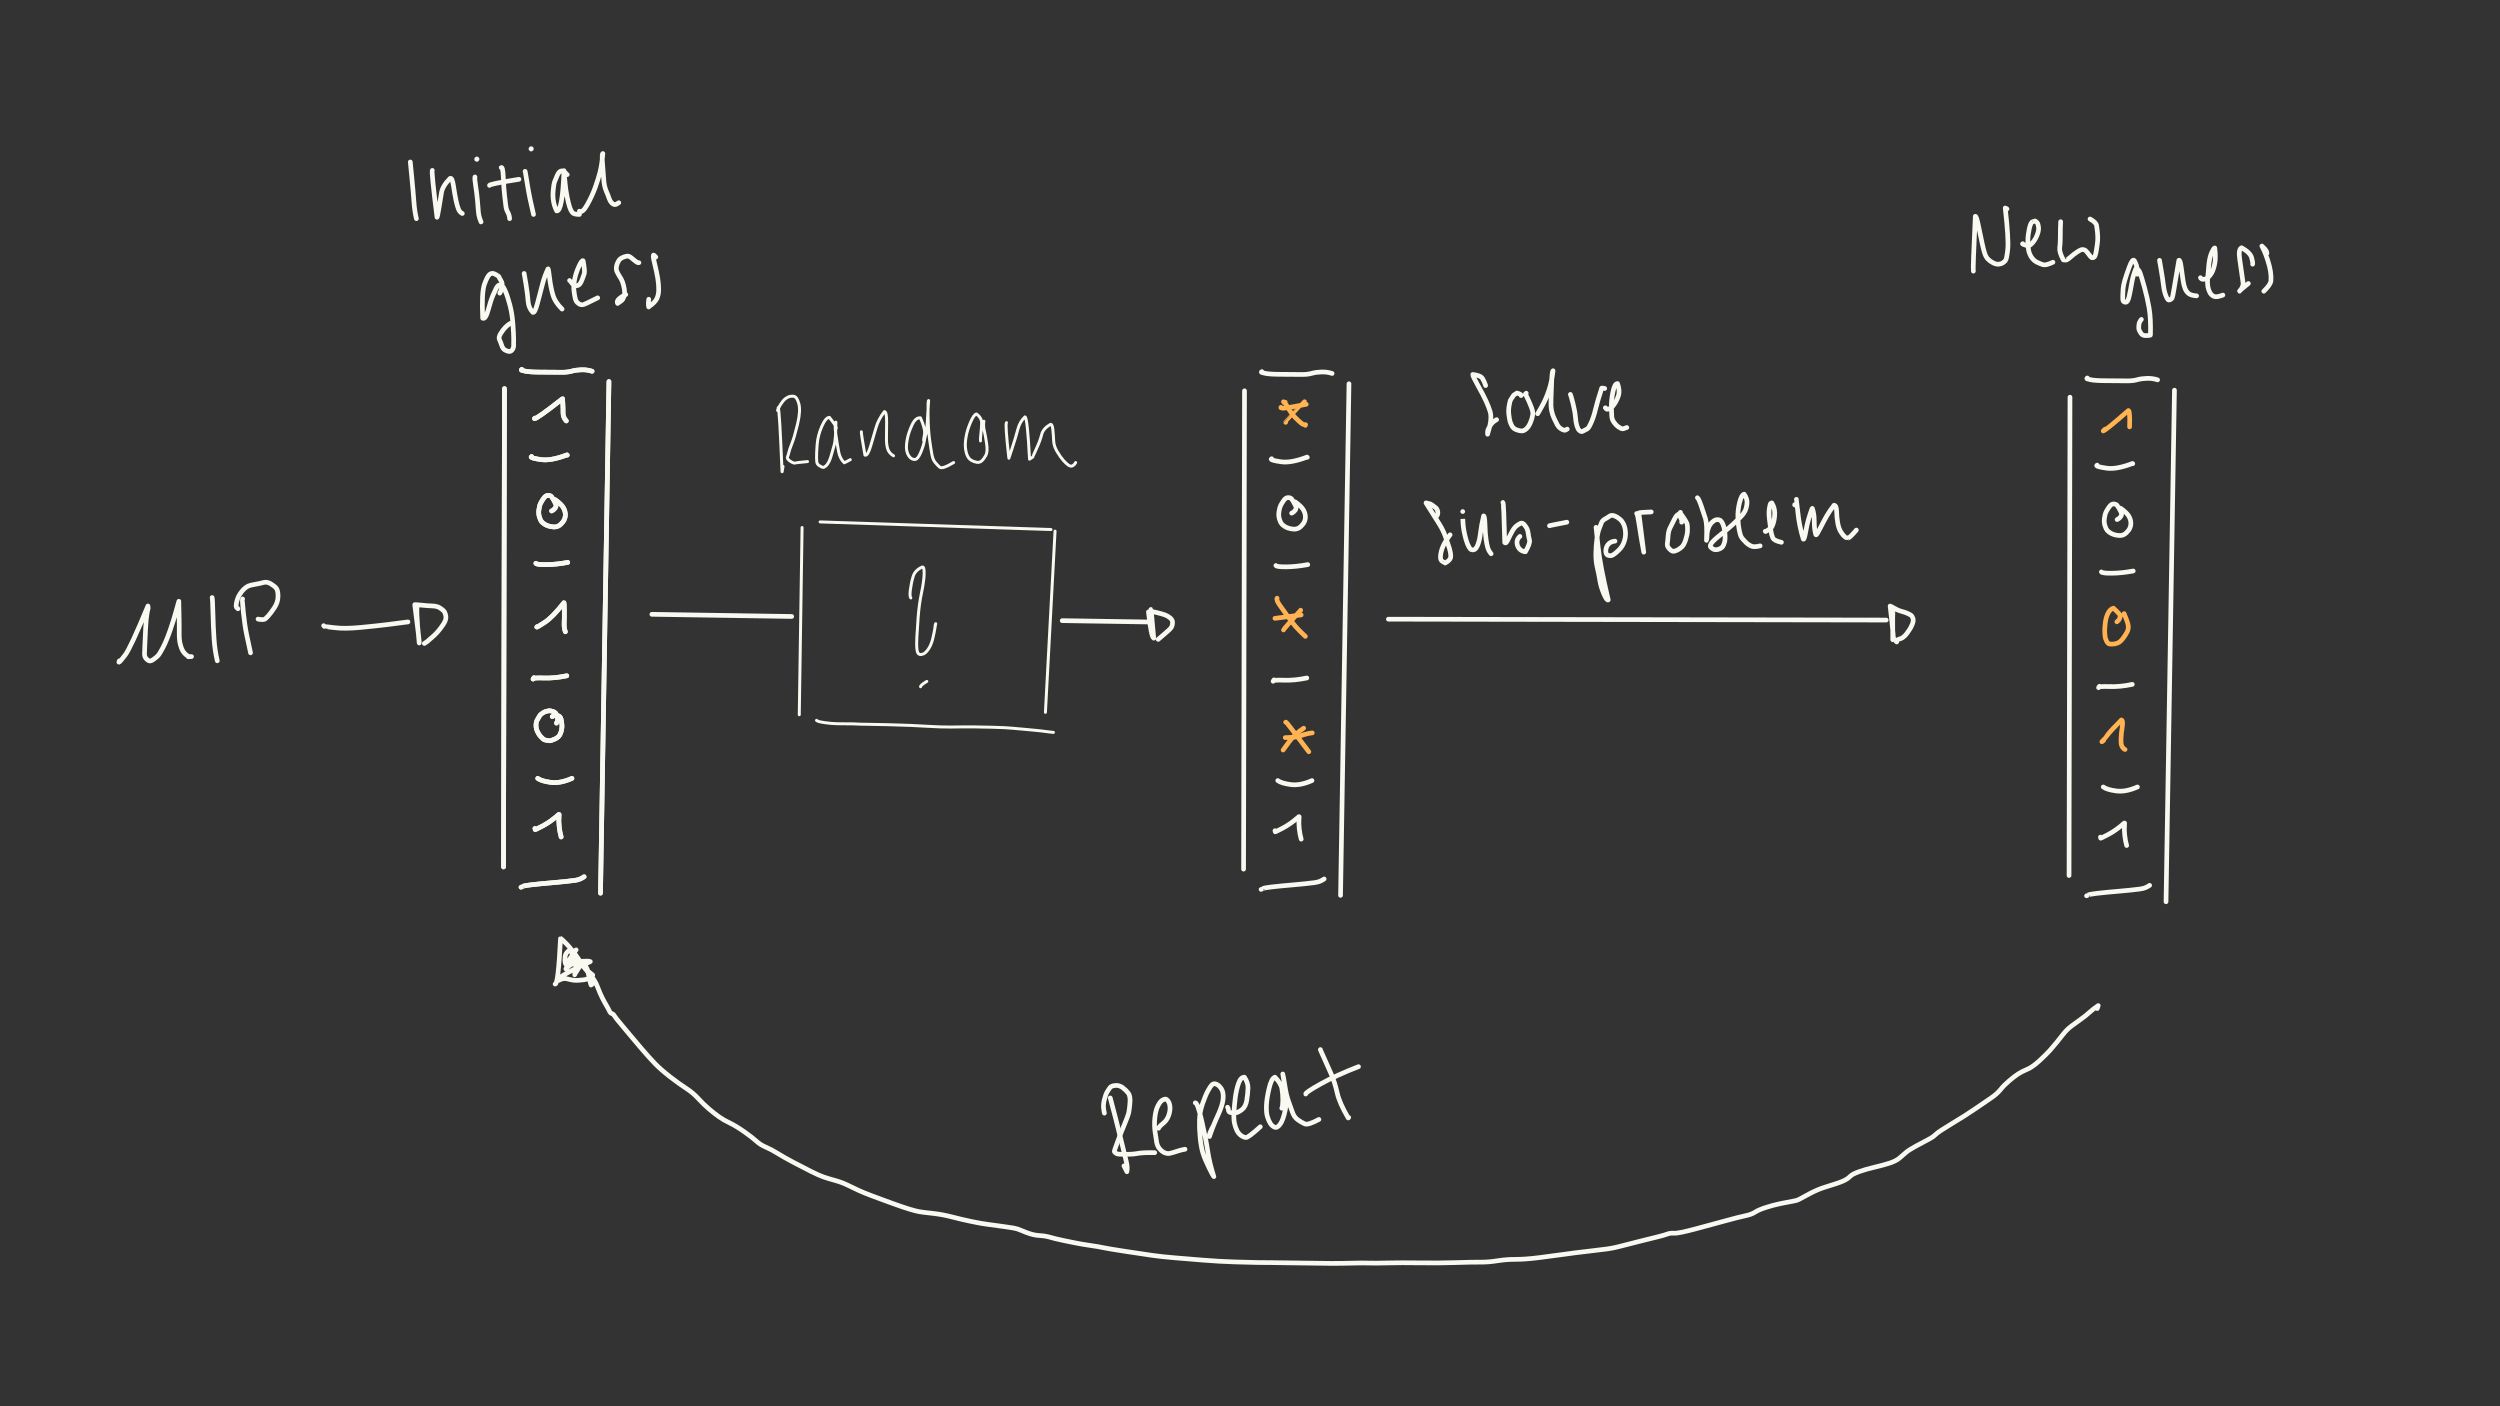 <?xml version="1.0" encoding="UTF-8" standalone="yes"?>
<svg xmlns="http://www.w3.org/2000/svg" xmlns:xlink="http://www.w3.org/1999/xlink" width="1920.000px" height="1080.000px" version="1.1" viewBox="-422.778 499.677 853.333 480.000">
  <rect x="-422.778" y="499.677" width="853.333" height="480.000" fill="#333333" stroke="none"/>
  <!--
	Exported with Concepts: Smarter Sketching
	Version: 2024.11 on Android 13
	https://concepts.app/
	-->
  <title>Baselines</title>
  <desc>Drawing exported from Concepts: Smarter Sketching</desc>
  <defs></defs>
  <g id="Pen" opacity="1.000">
    <path id="STROKE_ad626568-3bbc-499e-86a9-c6883a81c0f0" opacity="1.000" fill="none" stroke="#f9f9f1" stroke-width="1.600" stroke-opacity="1.000" stroke-linecap="round" stroke-linejoin="round" d="M -382.033 725.227 Q -382.139 725.695 -382.193 725.707 Q -381.958 725.773 -380.071 723.295 Q -378.185 720.817 -372.279 706.518 Q -372.195 707.664 -372.219 707.416 Q -372.244 707.168 -372.580 709.014 Q -372.917 710.860 -373.081 714.380 Q -373.245 717.901 -373.346 719.877 Q -373.447 721.854 -373.454 722.858 Q -373.461 723.863 -372.909 724.480 Q -372.356 725.098 -371.852 725.259 Q -371.348 725.419 -370.502 724.834 Q -369.656 724.248 -368.991 723.621 Q -368.325 722.993 -367.115 720.640 Q -365.904 718.287 -364.671 714.698 Q -363.437 711.109 -362.866 708.955 Q -362.295 706.801 -361.725 704.919 Q -361.767 704.745 -361.664 708.984 Q -361.562 713.222 -361.601 715.684 Q -361.640 718.146 -361.226 719.676 Q -360.812 721.206 -360.380 721.872 Q -359.947 722.539 -359.505 722.955 Q -359.064 723.372 -358.777 723.489 Q -358.491 723.605 -358.468 723.696 Q -358.446 723.787 -358.391 723.767 Q -358.337 723.747 -358.344 723.758 Q -358.351 723.768 -358.564 723.817 Q -358.776 723.866 -357.407 723.788 "></path>
    <path id="STROKE_81fb9ad6-0fb9-4bc0-a811-57eb42e3d436" opacity="1.000" fill="none" stroke="#f9f9f1" stroke-width="1.600" stroke-opacity="1.000" stroke-linecap="round" stroke-linejoin="round" d="M -350.371 703.639 Q -350.216 704.041 -350.098 708.923 Q -349.980 713.805 -349.713 717.762 Q -349.445 721.719 -348.612 725.227 "></path>
    <path id="STROKE_95c400d8-e90b-4a43-9cdc-c5e0b90294c8" opacity="1.000" fill="none" stroke="#f9f9f1" stroke-width="1.600" stroke-opacity="1.000" stroke-linecap="round" stroke-linejoin="round" d="M -339.977 704.119 Q -340.162 704.268 -339.710 708.668 Q -339.259 713.068 -338.581 716.352 Q -337.903 719.635 -337.258 722.509 "></path>
    <path id="STROKE_90f87cdd-3df5-47eb-b5a7-ae9b9acba392" opacity="1.000" fill="none" stroke="#f9f9f1" stroke-width="1.600" stroke-opacity="1.000" stroke-linecap="round" stroke-linejoin="round" d="M -341.576 707.477 Q -341.526 707.374 -341.943 707.132 Q -342.360 706.890 -342.035 705.328 Q -341.709 703.766 -340.969 702.587 Q -340.229 701.408 -339.476 700.719 Q -338.724 700.030 -338.065 699.720 Q -337.406 699.410 -335.742 699.132 Q -334.078 698.855 -332.869 698.509 Q -331.661 698.163 -330.339 698.951 Q -329.018 699.739 -328.436 700.517 Q -327.853 701.296 -327.882 703.305 Q -327.911 705.314 -329.147 707.157 Q -330.383 709.000 -331.220 709.911 Q -332.056 710.823 -332.341 710.995 Q -332.625 711.166 -333.287 711.163 Q -333.948 711.160 -334.700 710.995 "></path>
    <path id="STROKE_d40bdf1d-2a10-49b5-9f8d-3b592e67d307" opacity="1.000" fill="none" stroke="#f9f9f1" stroke-width="1.600" stroke-opacity="1.000" stroke-linecap="round" stroke-linejoin="round" d="M -312.312 713.234 Q -311.944 713.603 -311.992 713.554 Q -311.914 713.511 -308.489 713.939 Q -305.064 714.367 -299.530 713.827 Q -293.997 713.287 -290.395 712.847 Q -286.794 712.406 -283.528 711.955 "></path>
    <path id="STROKE_185942e0-3dd3-4498-87e3-eb00adde6005" opacity="1.000" fill="none" stroke="#f9f9f1" stroke-width="1.600" stroke-opacity="1.000" stroke-linecap="round" stroke-linejoin="round" d="M -280.170 706.358 Q -280.997 706.373 -279.690 719.151 Q -279.469 719.618 -281.210 706.118 Q -281.466 705.966 -279.159 706.210 Q -276.852 706.454 -275.235 706.506 Q -273.618 706.559 -272.691 707.133 Q -271.764 707.707 -271.295 708.223 Q -270.827 708.739 -270.599 709.959 Q -270.371 711.180 -271.504 712.857 Q -272.636 714.533 -273.513 715.487 Q -274.389 716.440 -275.117 717.047 Q -275.844 717.653 -276.189 717.985 Q -276.533 718.317 -276.744 718.481 Q -276.956 718.645 -277.265 718.875 Q -277.575 719.106 -277.931 719.311 "></path>
    <path id="STROKE_30fadcb3-951b-4af4-945f-acbff35fb7e5" opacity="1.000" fill="none" stroke="#f9f9f1" stroke-width="1.600" stroke-opacity="1.000" stroke-linecap="round" stroke-linejoin="round" d="M -250.587 632.319 L -250.907 795.588 "></path>
    <path id="STROKE_4c043f9c-6c62-41aa-88b2-19ddad6e6fdd" opacity="1.000" fill="none" stroke="#f9f9f1" stroke-width="1.600" stroke-opacity="1.000" stroke-linecap="round" stroke-linejoin="round" d="M -214.927 629.921 L -217.805 804.543 "></path>
    <path id="STROKE_8ac8d2e6-df6d-4a6e-911e-2434992d4b7a" opacity="1.000" fill="none" stroke="#f9f9f1" stroke-width="1.600" stroke-opacity="1.000" stroke-linecap="round" stroke-linejoin="round" d="M -244.670 625.763 Q -244.750 625.843 -244.830 625.923 Q -245.205 626.011 -243.538 626.359 Q -241.871 626.708 -237.837 626.700 Q -233.803 626.692 -231.488 626.748 Q -229.174 626.803 -227.691 626.377 Q -226.208 625.950 -224.296 625.893 Q -222.385 625.835 -220.684 626.403 "></path>
    <path id="STROKE_e5c6472e-863c-44ef-aad8-db784af24a2c" opacity="1.000" fill="none" stroke="#f9f9f1" stroke-width="1.600" stroke-opacity="1.000" stroke-linecap="round" stroke-linejoin="round" d="M -244.830 802.464 Q -244.931 802.497 -244.935 802.504 Q -244.939 802.510 -244.374 802.231 Q -243.809 801.952 -241.379 801.678 Q -238.949 801.405 -237.741 801.290 Q -236.533 801.175 -234.361 800.993 Q -232.189 800.810 -230.011 800.583 Q -227.833 800.355 -226.676 800.195 Q -225.520 800.036 -224.781 799.715 Q -224.042 799.395 -223.402 798.946 "></path>
    <path id="STROKE_d625bbe8-697b-4504-889a-9f1f4391f1e1" opacity="1.000" fill="none" stroke="#f9f9f1" stroke-width="1.600" stroke-opacity="1.000" stroke-linecap="round" stroke-linejoin="round" d="M -282.729 554.963 Q -282.715 555.107 -282.217 560.223 Q -281.720 565.340 -281.491 568.554 Q -281.262 571.768 -280.650 574.312 "></path>
    <path id="STROKE_3a21feaa-f414-4f68-a7d1-d0bd455d9598" opacity="1.000" fill="none" stroke="#f9f9f1" stroke-width="1.600" stroke-opacity="1.000" stroke-linecap="round" stroke-linejoin="round" d="M -275.213 557.841 Q -275.562 558.317 -273.614 573.832 Q -273.461 573.789 -272.953 570.761 Q -272.444 567.733 -272.090 565.466 Q -271.737 563.199 -269.136 560.560 Q -268.434 560.169 -267.977 563.209 Q -267.521 566.249 -267.119 568.131 Q -266.716 570.013 -266.280 571.070 Q -265.844 572.128 -264.979 572.553 "></path>
    <path id="STROKE_03155b45-8d59-4ffe-903b-dae72b0b7d7c" opacity="1.000" fill="none" stroke="#f9f9f1" stroke-width="1.600" stroke-opacity="1.000" stroke-linecap="round" stroke-linejoin="round" d="M -260.661 560.080 Q -260.810 560.677 -260.426 563.104 Q -260.042 565.531 -259.813 567.981 Q -259.585 570.432 -259.485 571.980 Q -259.385 573.528 -258.582 575.431 "></path>
    <circle id="STROKE_dd4770cc-f1e8-4def-99ac-6cc78c338afd" opacity="1.000" fill="#f9f9f1" stroke="#f9f9f1" stroke-width="0.1" stroke-opacity="1.000" fill-opacity="1.000" cx="-260.021" cy="554.003" r="0.800"></circle>
    <path id="STROKE_9f4bd8b3-9c81-445d-b00d-1f32ead0b122" opacity="1.000" fill="none" stroke="#f9f9f1" stroke-width="1.600" stroke-opacity="1.000" stroke-linecap="round" stroke-linejoin="round" d="M -251.706 556.882 Q -251.140 556.487 -250.978 560.295 Q -250.815 564.103 -250.532 566.551 Q -250.248 568.999 -250.105 570.109 Q -249.962 571.220 -249.440 572.140 Q -248.918 573.059 -248.828 574.312 "></path>
    <path id="STROKE_925e572e-2988-4d04-bcb8-8a71c318901f" opacity="1.000" fill="none" stroke="#f9f9f1" stroke-width="1.600" stroke-opacity="1.000" stroke-linecap="round" stroke-linejoin="round" d="M -255.704 562.958 Q -255.815 562.495 -245.630 560.879 "></path>
    <path id="STROKE_a0861bc5-d015-47d3-a8c3-d413e3eb458d" opacity="1.000" fill="none" stroke="#f9f9f1" stroke-width="1.600" stroke-opacity="1.000" stroke-linecap="round" stroke-linejoin="round" d="M -243.551 558.161 Q -243.577 557.596 -242.780 562.551 Q -241.983 567.507 -240.672 572.873 "></path>
    <circle id="STROKE_30f884ed-9730-4728-8626-4077206589ce" opacity="1.000" fill="#f9f9f1" stroke="#f9f9f1" stroke-width="0.1" stroke-opacity="1.000" fill-opacity="1.000" cx="-241.472" cy="550.485" r="0.800"></circle>
    <path id="STROKE_f25939f3-66c5-4c5c-8cc5-38b65ea02d29" opacity="1.000" fill="none" stroke="#f9f9f1" stroke-width="1.600" stroke-opacity="1.000" stroke-linecap="round" stroke-linejoin="round" d="M -229.159 559.280 Q -229.441 559.102 -229.929 558.505 Q -230.417 557.907 -231.199 558.022 Q -231.981 558.137 -232.658 559.739 Q -233.336 561.341 -233.536 561.883 Q -233.737 562.424 -233.952 564.578 Q -234.167 566.732 -233.835 568.508 Q -233.503 570.284 -232.757 571.673 Q -230.799 571.921 -230.278 558.001 Q -230.290 557.490 -230.009 560.918 Q -229.727 564.346 -229.233 566.744 Q -228.739 569.142 -228.347 570.344 Q -227.955 571.545 -227.430 572.209 Q -226.904 572.873 -225.001 572.873 "></path>
    <path id="STROKE_9d13b9e1-930a-4fdc-854a-1abb11c35f44" opacity="1.000" fill="none" stroke="#f9f9f1" stroke-width="1.600" stroke-opacity="1.000" stroke-linecap="round" stroke-linejoin="round" d="M -225.001 571.753 Q -223.997 572.531 -222.316 569.529 Q -220.635 566.527 -219.593 563.628 Q -218.551 560.730 -217.945 558.308 Q -217.339 555.887 -217.006 552.084 Q -217.394 552.192 -217.111 555.530 Q -216.828 558.868 -216.691 561.043 Q -216.554 563.218 -215.854 564.867 Q -215.155 566.516 -214.860 567.417 Q -214.564 568.319 -214.080 568.831 Q -213.595 569.343 -213.220 569.454 Q -212.845 569.566 -212.655 569.490 Q -212.464 569.413 -212.211 569.286 Q -211.958 569.159 -211.569 568.875 "></path>
    <path id="STROKE_d0fd91e4-c5a1-4032-ac9e-e3c15791b3c2" opacity="1.000" fill="none" stroke="#f9f9f1" stroke-width="1.600" stroke-opacity="1.000" stroke-linecap="round" stroke-linejoin="round" d="M -252.186 599.738 Q -251.856 599.260 -251.678 598.524 Q -251.500 597.788 -251.415 597.161 Q -251.330 596.534 -251.445 596.206 Q -251.560 595.879 -251.687 595.641 Q -251.814 595.403 -252.027 595.037 Q -252.240 594.671 -252.375 594.433 Q -252.509 594.194 -252.436 594.171 Q -252.363 594.147 -252.879 593.786 Q -253.394 593.424 -254.129 593.103 Q -254.865 592.782 -255.614 593.302 Q -256.363 593.822 -257.399 596.627 Q -258.435 599.433 -258.023 608.293 Q -257.042 608.789 -256.132 605.442 Q -255.222 602.095 -254.509 600.463 Q -253.796 598.831 -253.421 598.107 Q -253.046 597.383 -252.705 597.133 Q -252.364 596.882 -251.767 596.980 Q -251.171 597.077 -250.366 598.870 Q -249.562 600.662 -248.758 603.711 Q -247.953 606.759 -247.704 610.234 Q -247.455 613.710 -247.446 615.248 Q -247.436 616.787 -247.457 617.645 Q -247.478 618.503 -247.965 619.127 Q -248.453 619.751 -249.165 619.624 Q -249.877 619.496 -250.523 619.089 Q -251.168 618.681 -251.531 617.561 Q -251.894 616.441 -252.289 615.622 Q -252.684 614.803 -251.884 613.526 Q -251.083 612.248 -250.363 611.486 Q -249.642 610.724 -248.668 610.092 "></path>
    <path id="STROKE_54f52582-d920-4a36-a06d-b53264102c08" opacity="1.000" fill="none" stroke="#f9f9f1" stroke-width="1.600" stroke-opacity="1.000" stroke-linecap="round" stroke-linejoin="round" d="M -243.871 593.021 Q -243.801 593.266 -243.241 596.715 Q -242.682 600.163 -242.529 602.460 Q -242.375 604.756 -240.912 606.294 Q -240.248 606.668 -239.322 603.196 Q -238.397 599.724 -237.646 596.803 Q -236.896 593.883 -235.715 591.422 Q -235.567 591.335 -235.199 594.454 Q -234.830 597.573 -234.093 600.195 Q -233.356 602.818 -230.918 605.175 "></path>
    <path id="STROKE_f38f5ed0-9cb2-48bd-95f2-839c13f3b0a8" opacity="1.000" fill="none" stroke="#f9f9f1" stroke-width="1.600" stroke-opacity="1.000" stroke-linecap="round" stroke-linejoin="round" d="M -228.359 595.420 Q -228.235 595.481 -227.720 596.122 Q -227.206 596.762 -227.014 597.012 Q -226.822 597.262 -226.057 597.210 Q -225.292 597.158 -224.847 596.594 Q -224.401 596.031 -224.028 594.981 Q -223.655 593.931 -223.360 593.144 Q -223.064 592.358 -223.722 588.704 Q -224.098 588.263 -225.151 590.533 Q -226.204 592.804 -226.641 595.061 Q -227.078 597.318 -226.863 599.003 Q -226.649 600.688 -226.419 601.597 Q -226.190 602.505 -225.693 602.949 Q -225.196 603.393 -225.021 603.493 Q -224.846 603.593 -224.650 603.620 Q -224.453 603.647 -224.044 603.736 Q -223.634 603.826 -218.765 601.337 "></path>
    <path id="STROKE_751c5f30-3094-46e2-8ffa-64760763ca23" opacity="1.000" fill="none" stroke="#f9f9f1" stroke-width="1.600" stroke-opacity="1.000" stroke-linecap="round" stroke-linejoin="round" d="M -204.692 589.343 Q -205.068 589.475 -205.939 588.773 Q -206.811 588.071 -207.486 587.525 Q -208.162 586.980 -208.926 587.128 Q -209.690 587.276 -210.452 587.659 Q -211.214 588.043 -211.604 588.696 Q -211.994 589.349 -212.132 589.796 Q -212.270 590.243 -212.346 590.533 Q -212.422 590.823 -212.401 591.526 Q -212.381 592.230 -211.761 593.244 Q -211.142 594.258 -210.719 594.977 Q -210.297 595.696 -209.945 597.056 Q -209.592 598.416 -209.581 599.412 Q -209.570 600.409 -209.805 600.950 Q -210.041 601.491 -210.218 601.850 Q -210.396 602.209 -211.968 603.256 Q -212.736 601.973 -209.170 600.217 "></path>
    <path id="STROKE_f05f5f9c-b033-410d-b705-0de9bc596d08" opacity="1.000" fill="none" stroke="#f9f9f1" stroke-width="1.600" stroke-opacity="1.000" stroke-linecap="round" stroke-linejoin="round" d="M -198.936 587.424 Q -199.279 587.081 -199.575 586.785 Q -200.148 586.359 -199.364 589.522 Q -198.581 592.686 -198.251 594.773 Q -197.922 596.861 -197.946 598.612 Q -197.970 600.362 -198.603 601.665 Q -199.236 602.968 -201.334 604.375 Q -201.344 604.679 -201.443 603.979 Q -201.542 603.278 -201.334 601.816 "></path>
    <path id="STROKE_cd69de53-288b-45db-992b-5b9a6493999a" opacity="1.000" fill="none" stroke="#f9f9f1" stroke-width="1.600" stroke-opacity="1.000" stroke-linecap="round" stroke-linejoin="round" d="M -241.312 655.506 Q -241.392 655.586 -241.472 655.666 Q -241.440 656.069 -238.076 656.553 Q -234.712 657.037 -229.239 654.947 L -229.159 655.027 "></path>
    <path id="STROKE_973ea048-c2e4-415b-b134-c7ed041022ff" opacity="1.000" fill="none" stroke="#f9f9f1" stroke-width="1.600" stroke-opacity="1.000" stroke-linecap="round" stroke-linejoin="round" d="M -239.873 691.966 Q -239.578 692.444 -236.250 692.409 Q -232.922 692.374 -228.999 691.646 "></path>
    <path id="STROKE_cbd5d142-c610-4f36-b9ef-90395f1a59cc" opacity="1.000" fill="none" stroke="#f9f9f1" stroke-width="1.600" stroke-opacity="1.000" stroke-linecap="round" stroke-linejoin="round" d="M -240.512 730.984 Q -240.649 731.190 -240.832 731.464 Q -240.902 730.958 -237.204 731.097 Q -233.506 731.236 -229.319 730.345 "></path>
    <path id="STROKE_8bd258c4-13cc-4cad-8928-ce7619d0a4eb" opacity="1.000" fill="none" stroke="#f9f9f1" stroke-width="1.600" stroke-opacity="1.000" stroke-linecap="round" stroke-linejoin="round" d="M -239.233 765.365 Q -238.052 766.281 -234.819 766.720 Q -231.586 767.159 -227.560 765.365 "></path>
    <path id="STROKE_5a8a5b99-0b8d-4104-a7ff-a8017bf0b16c" opacity="1.000" fill="none" stroke="#f9f9f1" stroke-width="1.600" stroke-opacity="1.000" stroke-linecap="round" stroke-linejoin="round" d="M -240.193 642.394 Q -240.273 642.474 -240.352 642.554 Q -239.880 642.914 -230.838 635.837 Q -230.781 635.204 -230.675 637.204 Q -230.568 639.203 -230.583 640.674 Q -230.597 642.146 -229.479 643.353 "></path>
    <path id="STROKE_44ec4ac8-b5fa-48ed-a15d-efb72b3a8469" opacity="1.000" fill="none" stroke="#f9f9f1" stroke-width="1.600" stroke-opacity="1.000" stroke-linecap="round" stroke-linejoin="round" d="M -234.436 674.056 Q -234.650 674.159 -234.176 673.919 Q -233.702 673.680 -233.233 673.021 Q -232.764 672.362 -233.193 671.498 Q -233.621 670.634 -233.913 670.129 Q -234.206 669.624 -234.527 669.218 Q -234.848 668.812 -235.655 668.772 Q -236.462 668.731 -237.159 669.695 Q -237.856 670.658 -238.253 671.457 Q -238.651 672.256 -238.838 673.656 Q -239.026 675.055 -238.644 676.210 Q -238.262 677.366 -237.899 677.762 Q -237.536 678.159 -236.985 678.543 Q -236.434 678.927 -235.632 679.193 Q -234.830 679.458 -233.863 679.528 Q -232.896 679.598 -232.125 679.183 Q -231.355 678.768 -230.610 677.788 Q -229.864 676.808 -229.806 675.539 Q -229.747 674.270 -230.458 673.002 Q -231.170 671.734 -233.316 670.218 "></path>
    <path id="STROKE_d73ccfa0-42eb-4a65-b65a-fcdce9ecdf76" opacity="1.000" fill="none" stroke="#f9f9f1" stroke-width="1.600" stroke-opacity="1.000" stroke-linecap="round" stroke-linejoin="round" d="M -239.393 713.554 Q -239.473 713.634 -239.553 713.714 Q -239.414 713.799 -236.763 712.052 Q -234.112 710.306 -230.278 705.398 Q -230.174 705.426 -230.154 708.096 Q -230.135 710.765 -230.210 712.407 Q -230.285 714.049 -229.798 715.313 "></path>
    <path id="STROKE_f5cc6342-4ab0-4b09-95a5-8aae32cfb320" opacity="1.000" fill="none" stroke="#f9f9f1" stroke-width="1.600" stroke-opacity="1.000" stroke-linecap="round" stroke-linejoin="round" d="M -232.837 746.496 Q -232.292 745.617 -232.480 744.796 Q -232.667 743.975 -232.929 743.401 Q -233.190 742.827 -234.106 742.515 Q -235.022 742.204 -235.556 742.314 Q -236.089 742.424 -236.441 742.515 Q -236.794 742.605 -237.541 743.044 Q -238.288 743.483 -238.671 744.159 Q -239.054 744.836 -239.432 745.470 Q -239.810 746.105 -239.817 747.248 Q -239.824 748.390 -239.324 749.408 Q -238.823 750.426 -238.354 750.953 Q -237.885 751.479 -237.414 751.886 Q -236.943 752.294 -236.203 752.382 Q -235.464 752.469 -235.149 752.519 Q -234.834 752.568 -233.370 751.927 Q -231.907 751.285 -231.413 749.915 Q -230.918 748.544 -230.968 747.334 Q -231.017 746.123 -231.246 745.260 Q -231.474 744.397 -231.922 744.146 Q -232.371 743.895 -232.734 743.767 Q -233.098 743.640 -234.276 744.257 "></path>
    <path id="STROKE_d9df33c7-3246-4214-903c-270b089f6370" opacity="1.000" fill="none" stroke="#f9f9f1" stroke-width="1.600" stroke-opacity="1.000" stroke-linecap="round" stroke-linejoin="round" d="M -240.193 782.475 Q -240.113 782.635 -240.033 782.795 Q -240.472 783.112 -237.660 781.654 Q -234.848 780.195 -232.037 777.678 Q -231.854 777.393 -231.979 778.634 Q -232.104 779.876 -231.903 781.816 Q -231.701 783.756 -231.238 785.354 "></path>
    <path id="STROKE_d9ce706f-bae8-4c42-b2ae-d93e1775c59c" opacity="1.000" fill="none" stroke="#f9f9f1" stroke-width="1.600" stroke-opacity="1.000" stroke-linecap="round" stroke-linejoin="round" d="M -200.278 709.363 L -152.548 710.100 "></path>
    <path id="STROKE_6cce327c-5efa-4c36-a6c8-fb025290a283" opacity="1.000" fill="none" stroke="#f9f9f1" stroke-width="1.600" stroke-opacity="1.000" stroke-linecap="round" stroke-linejoin="round" d="M -60.210 711.525 L -30.354 711.986 "></path>
    <path id="STROKE_8a7ba2e4-f962-4611-b1c5-ac6aa6c18b96" opacity="1.000" fill="none" stroke="#f9f9f1" stroke-width="1.600" stroke-opacity="1.000" stroke-linecap="round" stroke-linejoin="round" d="M -29.939 707.707 Q -29.808 707.815 -28.973 717.507 Q -29.849 717.054 -30.768 708.535 Q -30.055 708.262 -28.132 708.721 Q -26.209 709.180 -25.213 709.531 Q -24.217 709.882 -23.381 710.580 Q -22.545 711.279 -22.552 712.080 Q -22.558 712.881 -22.756 713.401 Q -22.953 713.921 -23.442 714.424 Q -23.931 714.927 -27.455 717.921 "></path>
    <path id="STROKE_56029abf-76be-4151-8afd-a5f992cef003" opacity="1.000" fill="none" stroke="#f9f9f1" stroke-width="1.600" stroke-opacity="1.000" stroke-linecap="round" stroke-linejoin="round" d="M -250.587 632.319 L -250.907 795.588 "></path>
    <path id="STROKE_4675e8b6-8d62-495f-9844-eebd01df3313" opacity="1.000" fill="none" stroke="#f9f9f1" stroke-width="1.600" stroke-opacity="1.000" stroke-linecap="round" stroke-linejoin="round" d="M -214.927 629.921 L -217.805 804.543 "></path>
    <path id="STROKE_92f288d0-406b-4e80-a670-004055e60479" opacity="1.000" fill="none" stroke="#f9f9f1" stroke-width="1.600" stroke-opacity="1.000" stroke-linecap="round" stroke-linejoin="round" d="M -244.670 625.763 Q -244.750 625.843 -244.830 625.923 Q -245.205 626.011 -243.538 626.359 Q -241.871 626.708 -237.837 626.700 Q -233.803 626.692 -231.488 626.748 Q -229.174 626.803 -227.691 626.377 Q -226.208 625.950 -224.296 625.893 Q -222.385 625.835 -220.684 626.403 "></path>
    <path id="STROKE_278b8b29-8b53-4e0d-844a-4ee6890c1595" opacity="1.000" fill="none" stroke="#f9f9f1" stroke-width="1.600" stroke-opacity="1.000" stroke-linecap="round" stroke-linejoin="round" d="M -244.830 802.464 Q -244.931 802.497 -244.935 802.504 Q -244.939 802.510 -244.374 802.231 Q -243.809 801.952 -241.379 801.678 Q -238.949 801.405 -237.741 801.290 Q -236.533 801.175 -234.361 800.993 Q -232.189 800.810 -230.011 800.583 Q -227.833 800.355 -226.676 800.195 Q -225.520 800.036 -224.781 799.715 Q -224.042 799.395 -223.402 798.946 "></path>
    <path id="STROKE_ce6f993c-0584-4c42-a330-b8874bffca11" opacity="1.000" fill="none" stroke="#f9f9f1" stroke-width="1.600" stroke-opacity="1.000" stroke-linecap="round" stroke-linejoin="round" d="M -241.312 655.506 Q -241.392 655.586 -241.472 655.666 Q -241.440 656.069 -238.076 656.553 Q -234.712 657.037 -229.239 654.947 L -229.159 655.027 "></path>
    <path id="STROKE_fec4050c-a62b-4f9e-a9fe-ae934a0fa520" opacity="1.000" fill="none" stroke="#f9f9f1" stroke-width="1.600" stroke-opacity="1.000" stroke-linecap="round" stroke-linejoin="round" d="M -239.873 691.966 Q -239.578 692.444 -236.250 692.409 Q -232.922 692.374 -228.999 691.646 "></path>
    <path id="STROKE_f2ebd098-8570-4a36-9657-ee4b3cca89ce" opacity="1.000" fill="none" stroke="#f9f9f1" stroke-width="1.600" stroke-opacity="1.000" stroke-linecap="round" stroke-linejoin="round" d="M -240.512 730.984 Q -240.649 731.190 -240.832 731.464 Q -240.902 730.958 -237.204 731.097 Q -233.506 731.236 -229.319 730.345 "></path>
    <path id="STROKE_ca9bf887-5e65-4c6d-9e54-83dcbe027d91" opacity="1.000" fill="none" stroke="#f9f9f1" stroke-width="1.600" stroke-opacity="1.000" stroke-linecap="round" stroke-linejoin="round" d="M -239.233 765.365 Q -238.052 766.281 -234.819 766.720 Q -231.586 767.159 -227.560 765.365 "></path>
    <path id="STROKE_f19ece69-7363-4a78-9c43-03aa2b33d739" opacity="1.000" fill="none" stroke="#f9f9f1" stroke-width="1.600" stroke-opacity="1.000" stroke-linecap="round" stroke-linejoin="round" d="M -240.193 642.394 Q -240.273 642.474 -240.352 642.554 Q -239.880 642.914 -230.838 635.837 Q -230.781 635.204 -230.675 637.204 Q -230.568 639.203 -230.583 640.674 Q -230.597 642.146 -229.479 643.353 "></path>
    <path id="STROKE_a12c53d4-db39-4bad-b30c-f6dd2c0232f3" opacity="1.000" fill="none" stroke="#f9f9f1" stroke-width="1.600" stroke-opacity="1.000" stroke-linecap="round" stroke-linejoin="round" d="M -234.436 674.056 Q -234.650 674.159 -234.176 673.919 Q -233.702 673.680 -233.233 673.021 Q -232.764 672.362 -233.193 671.498 Q -233.621 670.634 -233.913 670.129 Q -234.206 669.624 -234.527 669.218 Q -234.848 668.812 -235.655 668.772 Q -236.462 668.731 -237.159 669.695 Q -237.856 670.658 -238.253 671.457 Q -238.651 672.256 -238.838 673.656 Q -239.026 675.055 -238.644 676.210 Q -238.262 677.366 -237.899 677.762 Q -237.536 678.159 -236.985 678.543 Q -236.434 678.927 -235.632 679.193 Q -234.830 679.458 -233.863 679.528 Q -232.896 679.598 -232.125 679.183 Q -231.355 678.768 -230.610 677.788 Q -229.864 676.808 -229.806 675.539 Q -229.747 674.270 -230.458 673.002 Q -231.170 671.734 -233.316 670.218 "></path>
    <path id="STROKE_18739e00-4402-4b9c-abe4-5dd746fcfc40" opacity="1.000" fill="none" stroke="#f9f9f1" stroke-width="1.600" stroke-opacity="1.000" stroke-linecap="round" stroke-linejoin="round" d="M -239.393 713.554 Q -239.473 713.634 -239.553 713.714 Q -239.414 713.799 -236.763 712.052 Q -234.112 710.306 -230.278 705.398 Q -230.174 705.426 -230.154 708.096 Q -230.135 710.765 -230.210 712.407 Q -230.285 714.049 -229.798 715.313 "></path>
    <path id="STROKE_cf8c5be5-aa43-4f6b-8990-6bd5522e44c9" opacity="1.000" fill="none" stroke="#f9f9f1" stroke-width="1.600" stroke-opacity="1.000" stroke-linecap="round" stroke-linejoin="round" d="M -232.837 746.496 Q -232.292 745.617 -232.480 744.796 Q -232.667 743.975 -232.929 743.401 Q -233.190 742.827 -234.106 742.515 Q -235.022 742.204 -235.556 742.314 Q -236.089 742.424 -236.441 742.515 Q -236.794 742.605 -237.541 743.044 Q -238.288 743.483 -238.671 744.159 Q -239.054 744.836 -239.432 745.470 Q -239.810 746.105 -239.817 747.248 Q -239.824 748.390 -239.324 749.408 Q -238.823 750.426 -238.354 750.953 Q -237.885 751.479 -237.414 751.886 Q -236.943 752.294 -236.203 752.382 Q -235.464 752.469 -235.149 752.519 Q -234.834 752.568 -233.370 751.927 Q -231.907 751.285 -231.413 749.915 Q -230.918 748.544 -230.968 747.334 Q -231.017 746.123 -231.246 745.260 Q -231.474 744.397 -231.922 744.146 Q -232.371 743.895 -232.734 743.767 Q -233.098 743.640 -234.276 744.257 "></path>
    <path id="STROKE_24000e4d-5715-40cf-967b-c3247629067b" opacity="1.000" fill="none" stroke="#f9f9f1" stroke-width="1.600" stroke-opacity="1.000" stroke-linecap="round" stroke-linejoin="round" d="M -240.193 782.475 Q -240.113 782.635 -240.033 782.795 Q -240.472 783.112 -237.660 781.654 Q -234.848 780.195 -232.037 777.678 Q -231.854 777.393 -231.979 778.634 Q -232.104 779.876 -231.903 781.816 Q -231.701 783.756 -231.238 785.354 "></path>
    <path id="STROKE_7062431c-fc62-4bf7-bda2-34f36317442f" opacity="1.000" fill="none" stroke="#f9f9f1" stroke-width="1.600" stroke-opacity="1.000" stroke-linecap="round" stroke-linejoin="round" d="M 2.014 633.070 L 1.695 796.339 "></path>
    <path id="STROKE_c99fcf92-6123-411e-a8ce-baa64efcddc3" opacity="1.000" fill="none" stroke="#f9f9f1" stroke-width="1.600" stroke-opacity="1.000" stroke-linecap="round" stroke-linejoin="round" d="M 37.674 630.671 L 34.796 805.294 "></path>
    <path id="STROKE_43fda2e3-a60a-4e98-bdc5-e961cc5689e1" opacity="1.000" fill="none" stroke="#f9f9f1" stroke-width="1.600" stroke-opacity="1.000" stroke-linecap="round" stroke-linejoin="round" d="M 7.931 626.514 Q 7.851 626.594 7.771 626.674 Q 7.396 626.761 9.063 627.110 Q 10.730 627.459 14.764 627.451 Q 18.798 627.442 21.113 627.498 Q 23.428 627.554 24.911 627.127 Q 26.394 626.701 28.305 626.643 Q 30.216 626.586 31.918 627.153 "></path>
    <path id="STROKE_90a6bfe6-23fd-4f8a-8ab2-4dbfd8bb75d4" opacity="1.000" fill="none" stroke="#f9f9f1" stroke-width="1.600" stroke-opacity="1.000" stroke-linecap="round" stroke-linejoin="round" d="M 7.771 803.215 Q 7.670 803.248 7.666 803.254 Q 7.662 803.261 8.227 802.982 Q 8.792 802.702 11.222 802.429 Q 13.652 802.156 14.860 802.041 Q 16.068 801.926 18.240 801.744 Q 20.412 801.561 22.590 801.333 Q 24.768 801.106 25.925 800.946 Q 27.081 800.787 27.820 800.466 Q 28.559 800.145 29.199 799.697 "></path>
    <path id="STROKE_6a56ea84-bae7-48a1-a777-3d6ec8ce2f53" opacity="1.000" fill="none" stroke="#f9f9f1" stroke-width="1.600" stroke-opacity="1.000" stroke-linecap="round" stroke-linejoin="round" d="M 11.289 656.257 Q 11.209 656.337 11.129 656.417 Q 11.161 656.820 14.525 657.304 Q 17.889 657.787 23.362 655.697 L 23.442 655.777 "></path>
    <path id="STROKE_d85f4a37-8975-48f1-8000-861096e4d5b4" opacity="1.000" fill="none" stroke="#f9f9f1" stroke-width="1.600" stroke-opacity="1.000" stroke-linecap="round" stroke-linejoin="round" d="M 12.728 692.717 Q 13.023 693.194 16.351 693.160 Q 19.679 693.125 23.602 692.397 "></path>
    <path id="STROKE_2aa6de51-da64-4379-ba73-f303ce5de351" opacity="1.000" fill="none" stroke="#f9f9f1" stroke-width="1.600" stroke-opacity="1.000" stroke-linecap="round" stroke-linejoin="round" d="M 12.089 731.735 Q 11.952 731.940 11.769 732.215 Q 11.699 731.708 15.397 731.847 Q 19.095 731.987 23.282 731.095 "></path>
    <path id="STROKE_0e2dc954-ebab-444c-9b09-1d75f5f1b815" opacity="1.000" fill="none" stroke="#f9f9f1" stroke-width="1.600" stroke-opacity="1.000" stroke-linecap="round" stroke-linejoin="round" d="M 13.368 766.116 Q 14.549 767.032 17.782 767.471 Q 21.016 767.909 25.041 766.116 "></path>
    <path id="STROKE_69642afb-c206-4811-aebc-c9c01f5bae46" opacity="1.000" fill="none" stroke="#f9f9f1" stroke-width="1.600" stroke-opacity="1.000" stroke-linecap="round" stroke-linejoin="round" d="M 18.165 674.807 Q 17.951 674.909 18.425 674.670 Q 18.899 674.430 19.368 673.771 Q 19.837 673.113 19.408 672.249 Q 18.980 671.385 18.688 670.880 Q 18.395 670.375 18.074 669.969 Q 17.753 669.563 16.946 669.522 Q 16.139 669.482 15.442 670.445 Q 14.745 671.409 14.348 672.208 Q 13.950 673.007 13.763 674.406 Q 13.575 675.806 13.958 676.961 Q 14.340 678.117 14.702 678.513 Q 15.065 678.910 15.616 679.294 Q 16.168 679.677 16.969 679.943 Q 17.771 680.209 18.738 680.279 Q 19.705 680.349 20.476 679.934 Q 21.246 679.518 21.992 678.539 Q 22.737 677.559 22.795 676.290 Q 22.854 675.021 22.143 673.753 Q 21.431 672.485 19.285 670.969 "></path>
    <path id="STROKE_f979a4bd-7e0e-4ada-8357-e54c58458b96" opacity="1.000" fill="none" stroke="#f9f9f1" stroke-width="1.600" stroke-opacity="1.000" stroke-linecap="round" stroke-linejoin="round" d="M 12.409 783.226 Q 12.488 783.386 12.568 783.546 Q 12.129 783.863 14.941 782.404 Q 17.753 780.946 20.564 778.429 Q 20.747 778.143 20.622 779.385 Q 20.497 780.627 20.698 782.567 Q 20.900 784.507 21.364 786.105 "></path>
    <path id="STROKE_de0c92aa-43ff-480e-83b8-fd3ac232215d" opacity="1.000" fill="none" stroke="#ffb352" stroke-width="1.600" stroke-opacity="1.000" stroke-linecap="round" stroke-linejoin="round" d="M 15.914 636.949 Q 15.412 637.023 15.475 637.096 Q 15.402 636.949 15.329 636.803 Q 15.721 636.822 16.869 638.854 Q 18.016 640.886 19.286 642.164 Q 20.555 643.442 21.254 644.006 Q 21.953 644.570 22.144 644.589 Q 22.334 644.607 22.869 644.636 Q 22.869 644.782 22.796 644.856 "></path>
    <path id="STROKE_69305d89-6cb2-41c4-802e-546021a22d42" opacity="1.000" fill="none" stroke="#ffb352" stroke-width="1.600" stroke-opacity="1.000" stroke-linecap="round" stroke-linejoin="round" d="M 16.061 643.831 Q 16.049 643.777 22.503 636.803 "></path>
    <path id="STROKE_a5a79385-cb5a-43e1-87a0-f247171a436b" opacity="1.000" fill="none" stroke="#ffb352" stroke-width="1.600" stroke-opacity="1.000" stroke-linecap="round" stroke-linejoin="round" d="M 14.450 638.706 Q 14.450 638.779 14.450 638.853 Q 15.211 639.099 15.182 638.999 Q 15.619 639.124 23.089 637.681 "></path>
    <path id="STROKE_139ae136-e72a-48c9-8980-dca75bc26866" opacity="1.000" fill="none" stroke="#ffb352" stroke-width="1.600" stroke-opacity="1.000" stroke-linecap="round" stroke-linejoin="round" d="M 13.132 703.861 Q 12.768 704.441 14.016 706.211 Q 15.264 707.981 16.855 710.181 Q 18.447 712.381 19.561 713.655 Q 20.675 714.928 22.796 716.892 "></path>
    <path id="STROKE_fdd219a4-76fc-49ca-9dc8-8caeb0bfd524" opacity="1.000" fill="none" stroke="#ffb352" stroke-width="1.600" stroke-opacity="1.000" stroke-linecap="round" stroke-linejoin="round" d="M 15.329 714.696 Q 15.414 714.325 21.185 707.961 "></path>
    <path id="STROKE_0c7d4533-2cf6-4ebf-a64d-56560628e4c7" opacity="1.000" fill="none" stroke="#ffb352" stroke-width="1.600" stroke-opacity="1.000" stroke-linecap="round" stroke-linejoin="round" d="M 12.400 710.743 Q 12.838 710.688 21.332 709.571 "></path>
    <path id="STROKE_3914377f-a07f-4150-873c-4f97417e789a" opacity="1.000" fill="none" stroke="#ffb352" stroke-width="1.600" stroke-opacity="1.000" stroke-linecap="round" stroke-linejoin="round" d="M 16.061 746.175 Q 16.231 745.983 18.264 748.738 Q 20.297 751.494 23.967 756.278 "></path>
    <path id="STROKE_36e3c12f-f13d-4938-9ef2-2b8eb0e9bd9d" opacity="1.000" fill="none" stroke="#ffb352" stroke-width="1.600" stroke-opacity="1.000" stroke-linecap="round" stroke-linejoin="round" d="M 15.182 755.692 Q 15.557 755.147 17.370 752.697 Q 19.183 750.248 22.210 748.225 "></path>
    <path id="STROKE_67e1c235-0791-4026-948b-0f15ede29671" opacity="1.000" fill="none" stroke="#ffb352" stroke-width="1.600" stroke-opacity="1.000" stroke-linecap="round" stroke-linejoin="round" d="M 15.914 751.446 Q 16.279 751.384 18.006 751.366 Q 19.734 751.348 21.520 750.699 Q 23.307 750.051 25.138 749.836 "></path>
    <path id="STROKE_841adcb0-3ad8-4bc1-b26f-0d73c0943d05" opacity="1.000" fill="none" stroke="#f9f9f1" stroke-width="1.600" stroke-opacity="1.000" stroke-linecap="round" stroke-linejoin="round" d="M 51.126 711.023 L 221.040 711.322 "></path>
    <path id="STROKE_10180227-d981-4716-bea8-2bf3d8b3b3a4" opacity="1.000" fill="none" stroke="#f9f9f1" stroke-width="1.600" stroke-opacity="1.000" stroke-linecap="round" stroke-linejoin="round" d="M 223.431 707.884 Q 223.181 707.982 223.281 718.046 Q 223.339 718.004 223.493 717.689 Q 223.646 717.373 223.561 717.406 Q 223.476 717.438 223.384 715.955 Q 223.291 714.472 222.384 706.539 Q 222.587 706.557 223.852 707.307 Q 225.118 708.057 226.258 708.351 Q 227.399 708.644 228.216 709.004 Q 229.034 709.364 229.479 709.664 Q 229.924 709.964 230.180 710.749 Q 230.437 711.535 229.953 712.752 Q 229.469 713.970 228.947 714.669 Q 228.426 715.367 228.116 715.862 Q 227.805 716.356 227.099 716.972 Q 226.392 717.588 225.965 717.673 Q 225.538 717.758 225.272 717.915 Q 225.006 718.072 225.010 718.027 Q 225.014 717.982 225.021 717.981 Q 225.027 717.979 224.837 718.086 Q 224.646 718.192 224.402 718.569 Q 224.486 718.654 224.626 718.794 "></path>
    <path id="STROKE_137b28f0-8096-4da2-afaa-ba3222cd2c35" opacity="1.000" fill="none" stroke="#f9f9f1" stroke-width="1.600" stroke-opacity="1.000" stroke-linecap="round" stroke-linejoin="round" d="M 84.302 631.200 Q 84.379 631.499 84.126 630.724 Q 83.873 629.950 83.250 628.882 Q 82.626 627.814 79.926 627.498 Q 79.839 627.966 81.732 631.336 Q 83.625 634.705 84.523 636.712 Q 85.420 638.719 85.846 640.135 Q 86.272 641.550 86.003 643.545 Q 85.734 645.539 84.975 647.895 Q 84.934 647.431 84.993 646.887 Q 85.052 646.343 85.809 645.042 Q 86.565 643.741 88.072 642.914 "></path>
    <path id="STROKE_931a6f73-4a4b-4c2b-8248-8148cc11403e" opacity="1.000" fill="none" stroke="#f9f9f1" stroke-width="1.600" stroke-opacity="1.000" stroke-linecap="round" stroke-linejoin="round" d="M 96.419 634.701 Q 96.571 634.787 96.473 634.555 Q 96.374 634.323 95.668 634.043 Q 94.962 633.763 94.879 633.869 Q 94.797 633.975 94.357 634.251 Q 93.918 634.527 93.782 634.712 Q 93.647 634.897 93.403 635.331 Q 93.159 635.765 92.900 636.068 Q 92.641 636.370 92.348 638.070 Q 92.054 639.770 92.252 641.285 Q 92.449 642.799 92.630 643.469 Q 92.810 644.140 93.290 645.063 Q 93.770 645.987 94.890 646.393 Q 96.011 646.800 96.721 646.773 Q 97.431 646.747 98.205 646.064 Q 98.980 645.381 99.583 643.994 Q 100.186 642.606 100.424 641.116 Q 100.662 639.625 97.900 634.162 Q 98.165 633.897 98.169 633.893 "></path>
    <path id="STROKE_7421043b-6df0-4231-aa23-21d2ffd3444b" opacity="1.000" fill="none" stroke="#f9f9f1" stroke-width="1.600" stroke-opacity="1.000" stroke-linecap="round" stroke-linejoin="round" d="M 102.074 640.894 Q 101.991 641.080 103.444 638.521 Q 104.897 635.963 105.904 632.948 Q 106.912 629.934 107.325 626.219 Q 106.944 626.538 106.856 630.036 Q 106.768 633.533 106.643 635.856 Q 106.518 638.179 106.801 639.700 Q 107.083 641.222 107.632 642.359 Q 108.182 643.495 108.653 644.434 Q 109.124 645.373 109.807 645.868 Q 110.491 646.362 110.950 646.471 Q 111.410 646.579 111.520 646.516 Q 111.629 646.453 112.172 646.145 "></path>
    <path id="STROKE_5468eb64-529f-4c32-bec4-38daa585d150" opacity="1.000" fill="none" stroke="#f9f9f1" stroke-width="1.600" stroke-opacity="1.000" stroke-linecap="round" stroke-linejoin="round" d="M 113.249 634.297 Q 113.474 634.776 114.153 637.474 Q 114.832 640.172 114.972 642.053 Q 115.111 643.934 115.484 645.083 Q 115.856 646.231 116.264 646.570 Q 116.672 646.909 116.958 646.977 Q 117.244 647.044 117.443 646.903 Q 117.641 646.761 118.068 646.562 Q 118.495 646.363 119.010 646.073 Q 119.526 645.783 120.386 643.821 Q 121.247 641.859 121.824 639.384 Q 122.401 636.909 123.952 632.143 Q 124.503 632.140 124.962 632.277 "></path>
    <path id="STROKE_7a58b60a-21c6-4aef-bf60-d038dd7c45d6" opacity="1.000" fill="none" stroke="#f9f9f1" stroke-width="1.600" stroke-opacity="1.000" stroke-linecap="round" stroke-linejoin="round" d="M 125.231 638.874 Q 125.133 638.873 125.211 638.881 Q 125.289 638.889 125.450 639.194 Q 125.611 639.499 126.440 639.259 Q 127.269 639.020 128.194 637.694 Q 129.119 636.369 129.662 634.705 Q 130.205 633.041 129.338 630.594 Q 128.318 630.592 127.739 633.588 Q 127.161 636.585 127.239 638.613 Q 127.316 640.641 127.370 641.755 Q 127.423 642.870 128.168 643.887 Q 128.912 644.905 129.484 645.273 Q 130.057 645.641 130.499 645.891 Q 130.941 646.142 131.450 645.974 Q 131.958 645.806 132.501 645.606 "></path>
    <path id="STROKE_7d6b89fa-5ade-44e0-9dbe-146ca3cc7ff7" opacity="1.000" fill="none" stroke="#f9f9f1" stroke-width="1.600" stroke-opacity="1.000" stroke-linecap="round" stroke-linejoin="round" d="M 67.473 676.034 Q 68.139 675.330 67.981 674.375 Q 67.824 673.420 67.288 672.992 Q 66.752 672.564 66.178 672.156 Q 65.604 671.747 65.358 671.661 Q 65.112 671.576 64.796 671.524 Q 64.480 671.472 63.972 671.322 Q 63.813 671.136 65.600 673.938 Q 67.387 676.740 68.630 678.752 Q 69.873 680.765 70.697 683.102 Q 71.522 685.438 71.965 686.881 Q 72.408 688.324 72.411 689.583 Q 72.413 690.842 70.502 691.853 Q 70.552 691.788 69.668 691.380 Q 68.785 690.971 68.912 689.442 Q 69.038 687.913 69.719 686.270 Q 70.400 684.627 72.185 682.227 "></path>
    <path id="STROKE_c681199d-d237-4c2c-a008-e2e52b95af14" opacity="1.000" fill="none" stroke="#f9f9f1" stroke-width="1.600" stroke-opacity="1.000" stroke-linecap="round" stroke-linejoin="round" d="M 76.493 674.284 Q 76.490 674.243 76.530 676.774 Q 76.570 679.306 77.088 681.726 Q 77.607 684.146 78.142 685.384 Q 78.678 686.622 79.056 687.028 Q 79.433 687.434 80.205 687.354 Q 80.976 687.275 81.623 685.693 Q 82.269 684.111 82.546 681.643 Q 82.823 679.176 83.629 675.764 Q 84.007 675.829 84.104 678.855 Q 84.200 681.882 84.461 683.761 Q 84.723 685.640 85.076 686.732 Q 85.430 687.824 86.187 688.689 "></path>
    <path id="STROKE_b97db436-5f19-45b2-a61b-3c32a45fffb9" opacity="1.000" fill="none" stroke="#f9f9f1" stroke-width="1.600" stroke-opacity="1.000" stroke-linecap="round" stroke-linejoin="round" d="M 90.226 671.187 Q 90.514 671.373 90.832 684.852 Q 91.243 685.413 91.969 683.844 Q 92.695 682.276 93.414 680.998 Q 94.133 679.720 94.928 679.121 Q 95.722 678.522 96.314 678.279 Q 96.907 678.037 97.557 678.822 Q 98.208 679.607 98.478 680.227 Q 98.748 680.846 98.872 681.866 Q 98.995 682.886 99.288 684.005 Q 99.581 685.125 97.900 688.016 Q 97.587 688.052 96.810 687.718 Q 96.032 687.384 95.522 686.574 Q 95.011 685.764 95.016 684.729 Q 95.020 683.693 96.015 682.766 "></path>
    <path id="STROKE_b89479ab-bae8-47c3-a47b-6d80c4cfe640" opacity="1.000" fill="none" stroke="#f9f9f1" stroke-width="1.600" stroke-opacity="1.000" stroke-linecap="round" stroke-linejoin="round" d="M 106.113 679.130 Q 105.835 679.132 112.037 677.919 "></path>
    <path id="STROKE_ea0f548d-5f7c-4fd7-bcb6-0e293145ccdf" opacity="1.000" fill="none" stroke="#f9f9f1" stroke-width="1.600" stroke-opacity="1.000" stroke-linecap="round" stroke-linejoin="round" d="M 122.000 679.669 Q 122.004 679.780 122.703 686.284 Q 123.403 692.788 126.174 704.442 Q 125.722 704.830 124.688 702.448 Q 123.655 700.065 123.288 697.786 Q 122.920 695.508 122.394 693.312 Q 121.867 691.117 121.936 688.384 Q 122.005 685.652 122.306 683.464 Q 122.606 681.276 123.088 680.110 Q 123.569 678.944 123.840 678.152 Q 124.110 677.361 125.024 676.857 Q 125.938 676.352 126.608 675.864 Q 127.277 675.376 128.306 675.769 Q 129.336 676.163 130.236 676.964 Q 131.136 677.766 131.598 679.034 Q 132.060 680.302 132.070 681.787 Q 132.079 683.273 131.537 684.760 Q 130.994 686.246 129.876 687.354 Q 128.757 688.462 128.151 688.848 Q 127.545 689.234 127.285 689.317 Q 127.024 689.401 126.325 689.284 Q 125.626 689.168 125.427 688.426 Q 125.229 687.684 125.471 686.766 Q 125.712 685.849 126.445 685.185 Q 127.178 684.521 128.462 684.381 "></path>
    <path id="STROKE_6b613fde-3d47-4921-b90e-c30ddd31c3bd" opacity="1.000" fill="none" stroke="#f9f9f1" stroke-width="1.600" stroke-opacity="1.000" stroke-linecap="round" stroke-linejoin="round" d="M 135.867 674.957 Q 136.151 674.914 136.789 679.237 Q 137.427 683.560 138.291 688.151 Q 138.249 687.986 136.608 674.755 Q 136.993 674.545 140.849 674.418 "></path>
    <path id="STROKE_e331dfac-3554-4f82-aa83-e174e062d550" opacity="1.000" fill="none" stroke="#f9f9f1" stroke-width="1.600" stroke-opacity="1.000" stroke-linecap="round" stroke-linejoin="round" d="M 151.216 677.919 Q 151.658 677.644 150.273 675.226 Q 149.644 675.138 148.709 676.983 Q 147.774 678.827 147.237 679.934 Q 146.699 681.042 146.598 682.592 Q 146.496 684.142 146.347 685.087 Q 146.198 686.032 146.781 686.726 Q 147.364 687.419 147.792 687.653 Q 148.220 687.886 148.432 687.863 Q 148.643 687.839 149.061 687.722 Q 149.478 687.604 150.067 687.269 Q 150.656 686.934 151.335 686.308 Q 152.013 685.682 152.592 683.919 Q 153.172 682.156 153.224 680.799 Q 153.276 679.442 153.104 678.584 Q 152.932 677.727 150.677 674.687 Q 150.745 674.620 150.812 674.553 "></path>
    <path id="STROKE_51585e60-6a38-4272-bcab-9ef4177832f6" opacity="1.000" fill="none" stroke="#f9f9f1" stroke-width="1.600" stroke-opacity="1.000" stroke-linecap="round" stroke-linejoin="round" d="M 156.601 669.571 Q 157.010 669.780 157.876 672.279 Q 158.742 674.779 159.344 676.679 Q 159.947 678.579 159.698 684.112 Q 159.833 683.934 159.880 682.485 Q 159.926 681.036 160.371 679.877 Q 160.816 678.719 161.531 678.021 Q 162.246 677.324 162.791 677.135 Q 163.336 676.946 164.023 677.110 Q 164.710 677.274 165.251 678.471 Q 165.793 679.668 165.983 681.600 Q 166.174 683.532 165.891 684.670 Q 165.609 685.807 165.109 686.377 Q 164.610 686.947 163.642 687.207 Q 162.674 687.466 162.059 687.128 Q 161.443 686.790 161.113 686.411 Q 160.783 686.032 161.389 685.105 Q 161.994 684.178 164.696 682.034 Q 167.397 679.890 168.737 678.645 Q 170.077 677.401 171.238 676.245 Q 172.400 675.090 172.904 674.002 Q 173.409 672.914 173.529 671.405 Q 173.650 669.895 172.555 668.360 Q 171.651 668.538 170.978 671.265 Q 170.306 673.992 170.437 676.608 Q 170.569 679.225 170.891 680.682 Q 171.213 682.140 171.422 682.642 Q 171.631 683.144 172.225 683.825 Q 172.819 684.505 173.317 684.981 Q 173.815 685.456 174.817 686.005 Q 175.819 686.554 178.008 685.997 "></path>
    <path id="STROKE_a390b295-cd4f-480f-8fe7-bae1db341ad6" opacity="1.000" fill="none" stroke="#f9f9f1" stroke-width="1.600" stroke-opacity="1.000" stroke-linecap="round" stroke-linejoin="round" d="M 179.758 681.015 Q 179.765 681.311 180.447 680.783 Q 181.129 680.255 181.639 679.928 Q 182.148 679.600 182.584 678.023 Q 183.020 676.446 182.992 674.660 Q 182.964 672.874 181.980 671.322 Q 181.847 671.338 181.636 671.476 Q 181.424 671.615 181.165 673.138 Q 180.905 674.661 181.178 676.950 Q 181.450 679.238 181.671 680.758 Q 181.892 682.277 182.329 683.259 Q 182.765 684.241 185.278 684.785 "></path>
    <circle id="STROKE_cfea01cf-31a8-4e61-a9db-126c402d0d69" opacity="1.000" fill="#f9f9f1" stroke="#f9f9f1" stroke-width="0.1" stroke-opacity="1.000" fill-opacity="1.000" cx="189.856" cy="671.995" r="0.800"></circle>
    <path id="STROKE_3d9b4b48-def6-4fe0-8436-c25d4fee05bc" opacity="1.000" fill="none" stroke="#f9f9f1" stroke-width="1.600" stroke-opacity="1.000" stroke-linecap="round" stroke-linejoin="round" d="M 190.395 670.110 Q 190.447 670.230 190.910 674.733 Q 191.373 679.236 192.751 683.708 Q 193.085 684.078 193.680 680.645 Q 194.275 677.211 195.713 673.341 Q 195.796 672.743 196.161 674.326 Q 196.526 675.909 196.503 678.048 Q 196.481 680.186 196.992 682.092 Q 196.910 682.008 197.092 682.219 Q 197.274 682.430 198.501 680.003 Q 199.728 677.577 200.733 675.816 Q 201.737 674.055 203.252 672.129 Q 204.092 672.235 204.128 674.294 Q 204.164 676.353 204.517 678.278 Q 204.870 680.203 205.660 681.382 Q 206.450 682.560 206.947 682.909 Q 207.443 683.258 207.551 683.240 Q 207.659 683.222 207.683 683.207 Q 207.706 683.191 208.093 683.285 Q 208.480 683.378 210.859 680.611 "></path>
    <path id="STROKE_125ed2eb-3f09-41dc-af88-06687fcd4541" opacity="1.000" fill="none" stroke="#f9f9f1" stroke-width="1.600" stroke-opacity="1.000" stroke-linecap="round" stroke-linejoin="round" d="M 283.775 635.250 L 283.455 798.518 "></path>
    <path id="STROKE_d36fc843-86f1-4d03-a7dd-5612efd99c20" opacity="1.000" fill="none" stroke="#f9f9f1" stroke-width="1.600" stroke-opacity="1.000" stroke-linecap="round" stroke-linejoin="round" d="M 319.435 632.851 L 316.556 807.473 "></path>
    <path id="STROKE_254e003c-ce5a-41e0-9491-af27173b3ceb" opacity="1.000" fill="none" stroke="#f9f9f1" stroke-width="1.600" stroke-opacity="1.000" stroke-linecap="round" stroke-linejoin="round" d="M 289.691 628.693 Q 289.612 628.773 289.532 628.853 Q 289.157 628.941 290.823 629.289 Q 292.490 629.638 296.524 629.630 Q 300.559 629.622 302.873 629.678 Q 305.188 629.734 306.671 629.307 Q 308.154 628.880 310.065 628.823 Q 311.977 628.765 313.678 629.333 "></path>
    <path id="STROKE_0f83ad85-be29-4a96-9b15-172a817fd517" opacity="1.000" fill="none" stroke="#f9f9f1" stroke-width="1.600" stroke-opacity="1.000" stroke-linecap="round" stroke-linejoin="round" d="M 289.532 805.394 Q 289.431 805.427 289.427 805.434 Q 289.423 805.440 289.987 805.161 Q 290.552 804.882 292.982 804.609 Q 295.412 804.335 296.620 804.220 Q 297.828 804.106 300.000 803.923 Q 302.173 803.741 304.351 803.513 Q 306.529 803.285 307.685 803.125 Q 308.841 802.966 309.580 802.645 Q 310.319 802.325 310.960 801.876 "></path>
    <path id="STROKE_d8d6dbe7-8f60-41be-8c3d-7f703b556e78" opacity="1.000" fill="none" stroke="#f9f9f1" stroke-width="1.600" stroke-opacity="1.000" stroke-linecap="round" stroke-linejoin="round" d="M 293.050 658.437 Q 292.970 658.516 292.890 658.596 Q 292.921 658.999 296.285 659.483 Q 299.649 659.967 305.123 657.877 L 305.203 657.957 "></path>
    <path id="STROKE_b5a5e139-f719-4d03-abb9-35ff9e73155a" opacity="1.000" fill="none" stroke="#f9f9f1" stroke-width="1.600" stroke-opacity="1.000" stroke-linecap="round" stroke-linejoin="round" d="M 294.489 694.896 Q 294.783 695.374 298.112 695.339 Q 301.440 695.305 305.363 694.576 "></path>
    <path id="STROKE_83deb3b1-cf7a-44a1-af85-12463484f25d" opacity="1.000" fill="none" stroke="#f9f9f1" stroke-width="1.600" stroke-opacity="1.000" stroke-linecap="round" stroke-linejoin="round" d="M 293.849 733.914 Q 293.712 734.120 293.529 734.394 Q 293.460 733.888 297.158 734.027 Q 300.855 734.166 305.043 733.275 "></path>
    <path id="STROKE_536dfd43-58f9-4fe5-b573-6943cf0d3949" opacity="1.000" fill="none" stroke="#f9f9f1" stroke-width="1.600" stroke-opacity="1.000" stroke-linecap="round" stroke-linejoin="round" d="M 295.128 768.295 Q 296.310 769.211 299.543 769.650 Q 302.776 770.089 306.802 768.295 "></path>
    <path id="STROKE_ab016adb-70d8-49f6-8765-3ed4c69c874c" opacity="1.000" fill="none" stroke="#f9f9f1" stroke-width="1.600" stroke-opacity="1.000" stroke-linecap="round" stroke-linejoin="round" d="M 299.926 676.986 Q 299.711 677.089 300.186 676.849 Q 300.660 676.610 301.128 675.951 Q 301.597 675.292 301.169 674.428 Q 300.741 673.565 300.448 673.059 Q 300.156 672.554 299.834 672.148 Q 299.513 671.742 298.706 671.702 Q 297.899 671.661 297.203 672.625 Q 296.506 673.588 296.108 674.387 Q 295.711 675.186 295.523 676.586 Q 295.336 677.985 295.718 679.141 Q 296.100 680.296 296.463 680.693 Q 296.826 681.089 297.377 681.473 Q 297.928 681.857 298.730 682.123 Q 299.532 682.388 300.499 682.458 Q 301.466 682.528 302.236 682.113 Q 303.007 681.698 303.752 680.718 Q 304.497 679.738 304.556 678.469 Q 304.614 677.200 303.903 675.932 Q 303.192 674.664 301.045 673.148 "></path>
    <path id="STROKE_340c3e51-098b-4926-8c81-5a398f28d431" opacity="1.000" fill="none" stroke="#f9f9f1" stroke-width="1.600" stroke-opacity="1.000" stroke-linecap="round" stroke-linejoin="round" d="M 294.169 785.406 Q 294.249 785.565 294.329 785.725 Q 293.889 786.042 296.701 784.584 Q 299.513 783.125 302.324 780.608 Q 302.508 780.323 302.383 781.564 Q 302.257 782.806 302.459 784.746 Q 302.660 786.687 303.124 788.284 "></path>
    <path id="STROKE_ebe9e8e7-2d10-4c39-878d-bf9c63f26308" opacity="1.000" fill="none" stroke="#ffb352" stroke-width="1.600" stroke-opacity="1.000" stroke-linecap="round" stroke-linejoin="round" d="M 295.747 646.151 Q 295.661 646.236 295.127 646.771 Q 295.886 646.667 303.735 639.792 Q 304.297 639.998 304.123 645.375 "></path>
    <path id="STROKE_dac7481c-2fa3-417e-9fda-ecbebe44f02f" opacity="1.000" fill="none" stroke="#ffb352" stroke-width="1.600" stroke-opacity="1.000" stroke-linecap="round" stroke-linejoin="round" d="M 299.780 711.915 Q 299.949 711.805 300.272 711.484 Q 300.595 711.163 300.775 710.623 Q 300.956 710.083 300.869 710.180 Q 300.783 710.276 300.998 709.978 Q 301.213 709.681 298.616 707.262 Q 297.530 707.551 296.787 708.936 Q 296.044 710.321 295.797 712.469 Q 295.549 714.616 295.658 715.908 Q 295.768 717.200 295.898 717.611 Q 296.028 718.022 296.240 718.458 Q 296.451 718.895 296.679 719.148 Q 296.906 719.402 297.149 719.474 Q 297.393 719.546 298.242 719.536 Q 299.092 719.526 300.013 719.179 Q 300.934 718.832 301.846 717.620 Q 302.758 716.407 303.278 715.399 Q 303.798 714.391 303.661 713.253 Q 303.524 712.114 302.261 709.123 "></path>
    <path id="STROKE_4bef6370-6e2f-4ed7-ad97-0ee9c0e3d393" opacity="1.000" fill="none" stroke="#ffb352" stroke-width="1.600" stroke-opacity="1.000" stroke-linecap="round" stroke-linejoin="round" d="M 295.282 752.398 Q 295.175 752.478 294.661 752.863 Q 294.931 752.584 295.266 752.181 Q 295.601 751.778 295.693 751.731 Q 295.785 751.683 296.651 750.467 Q 297.517 749.250 301.331 745.418 Q 301.969 745.579 301.604 747.879 Q 301.240 750.179 301.193 751.885 Q 301.146 753.591 301.420 754.206 Q 301.693 754.820 301.920 755.016 Q 302.147 755.213 302.227 755.303 Q 302.306 755.393 302.373 755.434 Q 302.441 755.476 302.572 755.500 "></path>
    <path id="STROKE_e15339b6-bfa4-45f9-8957-0ffc5d7f7c86" opacity="1.000" fill="none" stroke="#f9f9f1" stroke-width="1.600" stroke-opacity="1.000" stroke-linecap="round" stroke-linejoin="round" d="M 250.798 591.960 Q 250.798 592.026 250.798 592.224 Q 250.594 591.640 251.457 573.503 Q 251.837 573.348 252.550 576.790 Q 253.263 580.232 253.731 582.438 Q 254.199 584.644 254.614 585.983 Q 255.028 587.323 255.725 588.068 Q 256.422 588.813 257.512 589.383 Q 258.601 589.953 259.468 589.852 Q 260.336 589.751 260.807 589.433 Q 261.278 589.114 261.725 588.639 Q 262.171 588.164 262.530 584.804 Q 262.890 581.444 261.674 570.668 Q 261.806 570.668 262.267 570.998 "></path>
    <path id="STROKE_6445276d-b569-43f7-97d4-682f1f3dc9b7" opacity="1.000" fill="none" stroke="#f9f9f1" stroke-width="1.600" stroke-opacity="1.000" stroke-linecap="round" stroke-linejoin="round" d="M 267.673 582.863 Q 267.379 582.918 267.924 583.122 Q 268.469 583.325 269.189 583.556 Q 269.909 583.787 270.931 582.622 Q 271.954 581.458 272.570 579.893 Q 273.186 578.329 273.041 577.202 Q 272.896 576.076 272.563 575.682 Q 272.230 575.288 271.985 575.174 Q 271.740 575.061 271.751 575.127 Q 271.762 575.192 271.064 575.350 Q 270.366 575.507 269.885 577.745 Q 269.405 579.983 269.398 581.819 Q 269.391 583.655 269.638 585.010 Q 269.885 586.365 270.660 587.519 Q 271.434 588.672 272.549 589.201 Q 273.663 589.729 274.593 590.029 Q 275.523 590.330 277.956 589.191 "></path>
    <path id="STROKE_ed02bc6a-ca37-47a1-96b2-209939cc0f4c" opacity="1.000" fill="none" stroke="#f9f9f1" stroke-width="1.600" stroke-opacity="1.000" stroke-linecap="round" stroke-linejoin="round" d="M 280.593 575.348 Q 280.530 575.886 280.503 577.614 Q 280.476 579.342 280.467 581.083 Q 280.459 582.825 280.270 584.285 Q 280.081 585.744 281.516 588.400 Q 282.066 588.400 282.043 588.400 Q 282.431 588.763 283.795 587.571 Q 285.158 586.378 286.204 585.696 Q 287.250 585.014 287.695 584.891 Q 288.141 584.768 288.665 584.957 Q 289.189 585.146 289.766 585.940 Q 290.343 586.735 290.694 587.135 Q 291.046 587.535 291.249 587.633 Q 291.452 587.731 291.934 587.530 Q 292.417 587.328 292.755 585.300 Q 293.093 583.272 293.207 582.034 Q 293.321 580.796 293.175 579.248 Q 293.030 577.700 292.842 576.630 Q 292.654 575.560 290.613 574.425 Q 290.678 574.491 291.008 574.689 "></path>
    <path id="STROKE_a8746aaf-d1d0-4843-aab5-d9f5e77a6dc5" opacity="1.000" fill="none" stroke="#f9f9f1" stroke-width="1.600" stroke-opacity="1.000" stroke-linecap="round" stroke-linejoin="round" d="M 306.697 593.278 Q 306.611 593.086 306.675 591.749 Q 306.740 590.412 305.708 588.598 Q 305.097 587.904 304.028 590.802 Q 302.959 593.701 302.468 595.417 Q 301.978 597.132 301.909 598.178 Q 301.840 599.224 301.799 600.286 Q 301.759 601.349 301.820 602.049 Q 301.881 602.750 302.692 602.848 Q 303.503 602.946 303.962 600.886 Q 304.421 598.826 304.850 596.279 Q 305.280 593.732 306.301 591.301 Q 307.217 591.505 307.702 592.811 Q 308.187 594.117 309.185 597.730 Q 310.184 601.343 310.789 604.844 Q 311.395 608.344 311.245 614.043 Q 311.220 614.167 309.863 614.236 Q 308.505 614.304 307.968 613.406 Q 307.430 612.508 307.319 612.161 Q 307.207 611.814 307.257 610.994 Q 307.307 610.173 307.507 609.695 Q 307.706 609.216 308.147 608.703 "></path>
    <path id="STROKE_8bafcb1f-0efa-4b48-83c0-022beed0cdb6" opacity="1.000" fill="none" stroke="#f9f9f1" stroke-width="1.600" stroke-opacity="1.000" stroke-linecap="round" stroke-linejoin="round" d="M 314.343 588.532 Q 314.280 588.254 314.852 591.561 Q 315.424 594.868 315.636 596.764 Q 315.848 598.659 316.208 599.771 Q 316.567 600.883 316.896 601.480 Q 317.224 602.077 317.509 602.094 Q 317.793 602.112 318.158 601.870 Q 318.522 601.627 318.672 601.362 Q 318.822 601.098 319.253 598.493 Q 319.684 595.887 320.935 588.532 Q 321.381 588.201 321.751 590.960 Q 322.121 593.718 322.374 595.426 Q 322.627 597.135 323.064 598.192 Q 323.501 599.250 324.292 599.886 Q 325.083 600.521 327.000 600.661 "></path>
    <path id="STROKE_ec799f26-5631-46f2-86fb-8efec711213b" opacity="1.000" fill="none" stroke="#f9f9f1" stroke-width="1.600" stroke-opacity="1.000" stroke-linecap="round" stroke-linejoin="round" d="M 328.318 594.465 Q 328.608 595.079 329.352 595.015 Q 330.097 594.952 330.828 594.407 Q 331.560 593.863 332.154 592.827 Q 332.747 591.792 333.182 589.710 Q 333.617 587.628 333.196 584.313 Q 332.888 584.256 332.142 585.899 Q 331.395 587.542 331.143 590.327 Q 330.891 593.112 330.763 594.780 Q 330.636 596.447 330.852 597.578 Q 331.069 598.709 331.547 599.577 Q 332.025 600.444 332.916 600.843 Q 333.807 601.242 335.965 600.397 "></path>
    <path id="STROKE_9edb8012-6453-4e97-a06b-9554355ac2eb" opacity="1.000" fill="none" stroke="#f9f9f1" stroke-width="1.600" stroke-opacity="1.000" stroke-linecap="round" stroke-linejoin="round" d="M 346.116 589.850 Q 346.262 589.395 345.786 587.654 Q 345.311 585.914 342.359 584.247 Q 341.213 584.733 341.691 588.045 Q 342.170 591.357 342.401 592.996 Q 342.632 594.635 342.842 596.085 Q 343.053 597.535 341.634 599.079 Q 341.523 598.943 344.666 596.442 "></path>
    <path id="STROKE_a64d2bc8-3141-4276-b27d-7a87841107c5" opacity="1.000" fill="none" stroke="#f9f9f1" stroke-width="1.600" stroke-opacity="1.000" stroke-linecap="round" stroke-linejoin="round" d="M 350.994 586.159 Q 351.018 585.762 350.715 585.214 Q 350.411 584.667 349.280 583.654 Q 349.470 584.096 350.008 585.191 Q 350.545 586.285 351.255 588.459 Q 351.964 590.633 352.223 592.383 Q 352.481 594.132 352.371 595.486 Q 352.261 596.839 349.939 599.079 "></path>
    <path id="STROKE_52b81a5c-142e-4b8a-a6ea-74cfcef09acf" opacity="1.000" fill="none" stroke="#f9f9f1" stroke-width="1.600" stroke-opacity="1.000" stroke-linecap="round" stroke-linejoin="round" d="M -226.790 826.234 Q -226.952 826.071 -227.050 825.738 Q -227.149 825.405 -227.240 825.080 Q -227.331 824.754 -227.325 824.808 Q -227.319 824.862 -227.457 824.233 Q -227.262 824.141 -225.112 827.343 Q -222.962 830.545 -221.314 832.418 Q -219.667 834.291 -218.830 836.500 Q -217.993 838.709 -217.249 840.188 Q -216.506 841.667 -215.820 842.818 Q -215.134 843.970 -214.780 844.755 Q -214.426 845.541 -213.933 845.654 Q -213.439 845.768 -213.043 846.443 Q -212.646 847.119 -210.687 849.423 Q -208.729 851.727 -207.611 853.103 Q -206.494 854.480 -203.781 857.640 Q -201.069 860.801 -199.114 862.809 Q -197.159 864.816 -194.097 867.194 Q -191.034 869.571 -188.612 871.135 Q -186.190 872.699 -184.387 874.688 Q -182.584 876.678 -180.676 878.283 Q -178.767 879.888 -177.285 880.928 Q -175.803 881.969 -173.611 883.026 Q -171.419 884.083 -168.641 886.051 Q -165.864 888.019 -164.568 889.220 Q -163.272 890.422 -161.370 891.234 Q -159.468 892.046 -157.392 893.343 Q -155.316 894.640 -152.019 896.384 Q -148.722 898.128 -145.961 899.511 Q -143.199 900.894 -141.665 901.422 Q -140.132 901.951 -137.822 902.580 Q -135.513 903.209 -133.459 904.202 Q -131.406 905.195 -129.750 905.972 Q -128.094 906.748 -125.290 907.805 Q -122.485 908.862 -118.546 910.292 Q -114.606 911.722 -112.448 912.374 Q -110.290 913.026 -109.118 913.245 Q -107.947 913.464 -104.553 913.827 Q -101.159 914.190 -97.773 915.071 Q -94.388 915.953 -91.110 916.632 Q -87.831 917.312 -85.440 917.623 Q -83.048 917.933 -80.553 918.286 Q -78.059 918.638 -76.813 918.845 Q -75.566 919.052 -74.149 919.684 Q -72.732 920.316 -71.165 920.814 Q -69.598 921.312 -67.830 921.420 Q -66.062 921.527 -65.013 921.824 Q -63.963 922.121 -62.558 922.479 Q -61.152 922.837 -59.491 923.165 Q -57.830 923.492 -55.669 923.939 Q -53.508 924.385 -50.709 924.781 Q -47.911 925.176 -46.213 925.546 Q -44.516 925.916 -38.506 926.833 Q -32.495 927.751 -29.359 928.196 Q -26.222 928.641 -21.810 929.007 Q -17.398 929.373 -12.021 929.812 Q -6.644 930.251 -1.476 930.410 Q 3.692 930.570 6.427 930.614 Q 9.162 930.659 11.061 930.651 Q 12.959 930.643 20.237 930.772 Q 27.516 930.901 31.357 930.914 Q 35.198 930.927 38.760 930.826 Q 42.322 930.725 44.371 930.800 Q 46.420 930.875 50.940 930.759 Q 55.460 930.642 61.879 930.736 Q 68.297 930.831 74.017 930.645 Q 79.736 930.459 82.507 930.485 Q 85.277 930.512 88.381 930.017 Q 91.486 929.522 94.623 929.535 Q 97.760 929.548 102.460 928.963 Q 107.160 928.378 110.960 927.831 Q 114.760 927.285 119.361 926.768 Q 123.962 926.252 126.111 925.937 Q 128.260 925.621 130.323 925.056 Q 132.385 924.491 136.701 923.427 Q 141.018 922.362 143.331 921.777 Q 145.644 921.192 146.475 920.857 Q 147.307 920.522 148.670 920.620 Q 150.034 920.718 156.043 919.119 Q 162.052 917.521 166.371 916.324 Q 170.690 915.127 172.887 914.673 Q 175.084 914.219 176.252 913.441 Q 177.420 912.663 179.824 911.871 Q 182.228 911.079 184.958 910.500 Q 187.689 909.921 189.209 909.678 Q 190.729 909.434 191.559 908.929 Q 192.389 908.423 195.061 907.040 Q 197.733 905.656 199.946 904.964 Q 202.159 904.272 204.039 903.668 Q 205.918 903.064 207.009 902.482 Q 208.100 901.900 208.798 901.159 Q 209.497 900.418 211.827 899.589 Q 214.158 898.759 216.984 898.106 Q 219.809 897.452 222.069 896.733 Q 224.329 896.014 225.576 894.974 Q 226.824 893.933 227.718 893.119 Q 228.612 892.305 231.042 890.967 Q 233.472 889.629 235.257 888.717 Q 237.042 887.805 237.965 886.877 Q 238.887 885.948 243.508 883.183 Q 248.129 880.418 251.518 878.089 Q 254.908 875.761 256.891 874.416 Q 258.874 873.071 260.068 871.584 Q 261.262 870.098 262.986 868.626 Q 264.709 867.155 266.009 866.299 Q 267.310 865.443 269.152 864.679 Q 270.995 863.916 273.351 861.742 Q 275.708 859.569 276.901 858.231 Q 278.095 856.894 279.212 855.514 Q 280.329 854.133 281.513 852.616 Q 282.698 851.099 284.291 849.895 Q 285.884 848.691 287.538 847.535 Q 289.191 846.379 290.289 845.348 Q 291.386 844.317 293.420 842.914 Q 293.347 843.256 293.086 843.915 "></path>
    <path id="STROKE_d0b40a41-62f1-4cb4-a71f-2b38462fc2f7" opacity="1.000" fill="none" stroke="#f9f9f1" stroke-width="1.600" stroke-opacity="1.000" stroke-linecap="round" stroke-linejoin="round" d="M -233.295 835.575 Q -232.240 835.752 -231.460 820.063 Q -231.426 820.036 -231.373 820.004 Q -231.319 819.972 -229.752 821.511 Q -228.185 823.051 -226.777 825.128 Q -225.369 827.205 -224.571 828.191 Q -223.773 829.176 -223.359 829.867 Q -222.946 830.557 -220.451 832.489 Q -221.225 833.794 -223.428 834.098 Q -225.630 834.401 -226.814 834.274 Q -227.998 834.147 -229.239 833.785 Q -230.481 833.423 -232.294 834.408 Q -233.092 833.289 -221.285 827.902 Q -221.640 827.660 -223.648 827.770 Q -225.656 827.879 -227.095 828.529 Q -228.533 829.179 -229.625 830.404 Q -229.726 830.539 -229.058 829.364 Q -228.390 828.188 -227.950 827.365 Q -227.510 826.541 -227.270 826.021 Q -227.030 825.501 -226.840 824.997 Q -226.650 824.492 -226.123 823.899 Q -226.572 823.952 -229.459 829.070 Q -229.936 828.637 -229.949 827.300 Q -229.961 825.963 -229.663 825.397 Q -229.365 824.832 -229.250 824.755 Q -229.134 824.677 -228.878 824.350 Q -228.622 824.023 -227.880 824.588 Q -227.137 825.153 -226.535 826.918 Q -225.932 828.682 -226.623 832.406 Q -226.663 832.296 -226.023 831.328 Q -225.384 830.360 -224.995 829.679 Q -224.606 828.998 -224.078 828.971 Q -223.550 828.944 -222.877 829.590 Q -222.203 830.235 -221.932 832.160 Q -221.660 834.085 -221.035 835.909 Q -220.044 835.193 -220.285 835.242 "></path>
    <path id="STROKE_c1df0d73-360b-4a1d-93a6-84a6640f9efd" opacity="1.000" fill="none" stroke="#f9f9f1" stroke-width="1.600" stroke-opacity="1.000" stroke-linecap="round" stroke-linejoin="round" d="M -43.810 874.440 Q -43.479 875.503 -41.939 881.560 Q -40.398 887.616 -39.559 891.092 Q -38.720 894.567 -38.281 896.384 Q -37.843 898.202 -38.138 899.627 Q -38.305 899.376 -39.139 897.625 "></path>
    <path id="STROKE_532eec38-64b2-4217-a138-cb83faa32031" opacity="1.000" fill="none" stroke="#f9f9f1" stroke-width="1.600" stroke-opacity="1.000" stroke-linecap="round" stroke-linejoin="round" d="M -45.811 879.610 Q -45.793 879.838 -46.042 878.362 Q -46.291 876.887 -45.846 875.085 Q -45.401 873.283 -44.852 872.358 Q -44.303 871.434 -43.859 870.874 Q -43.415 870.313 -42.071 870.184 Q -40.728 870.055 -39.544 870.948 Q -38.361 871.841 -37.640 872.821 Q -36.919 873.800 -37.078 875.969 Q -37.236 878.139 -37.473 879.317 Q -37.709 880.495 -39.111 883.842 Q -40.513 887.189 -41.143 888.971 Q -41.772 890.752 -42.151 891.741 Q -42.529 892.729 -42.350 892.901 Q -42.171 893.072 -41.765 893.392 Q -41.359 893.711 -38.767 893.710 Q -36.176 893.709 -34.403 893.375 Q -32.630 893.041 -28.631 893.121 "></path>
    <path id="STROKE_4c9a1e94-2ad4-4178-b601-3b42492b2fd0" opacity="1.000" fill="none" stroke="#f9f9f1" stroke-width="1.600" stroke-opacity="1.000" stroke-linecap="round" stroke-linejoin="round" d="M -27.296 884.781 Q -27.098 884.160 -25.799 883.143 Q -24.499 882.125 -23.917 880.547 Q -23.334 878.968 -23.419 877.624 Q -23.504 876.280 -24.045 875.534 Q -24.586 874.787 -25.025 874.824 Q -25.464 874.861 -26.097 875.244 Q -26.730 875.627 -27.507 877.065 Q -28.284 878.502 -28.567 881.029 Q -28.850 883.557 -28.535 885.908 Q -28.220 888.260 -27.971 889.581 Q -27.722 890.903 -26.993 891.769 Q -26.265 892.636 -25.612 892.973 Q -24.959 893.309 -24.332 893.400 Q -23.706 893.491 -22.473 893.103 Q -21.240 892.716 -20.335 892.430 Q -19.431 892.145 -18.289 891.954 "></path>
    <path id="STROKE_81a2ee78-da5d-4ad5-a504-2232b108f8d2" opacity="1.000" fill="none" stroke="#f9f9f1" stroke-width="1.600" stroke-opacity="1.000" stroke-linecap="round" stroke-linejoin="round" d="M -14.786 876.108 Q -14.022 876.038 -12.590 882.233 Q -11.158 888.427 -10.553 892.520 Q -9.947 896.612 -8.448 901.295 Q -8.714 901.121 -10.172 898.121 Q -11.631 895.122 -12.226 893.134 Q -12.821 891.146 -13.133 887.954 Q -13.446 884.763 -13.360 881.968 Q -13.275 879.174 -12.291 876.356 Q -11.307 873.539 -10.492 872.044 Q -9.676 870.549 -9.098 869.951 Q -8.519 869.354 -7.578 869.750 Q -6.636 870.147 -5.867 871.342 Q -5.098 872.536 -5.287 874.760 Q -5.477 876.984 -7.084 880.418 Q -8.692 883.852 -9.949 887.617 Q -10.358 887.062 -8.448 883.614 "></path>
    <path id="STROKE_f649c6c9-1962-4d91-9623-9ff32c9ea1d1" opacity="1.000" fill="none" stroke="#f9f9f1" stroke-width="1.600" stroke-opacity="1.000" stroke-linecap="round" stroke-linejoin="round" d="M -3.777 877.609 Q -3.505 877.908 -3.484 878.596 Q -3.463 879.284 -2.678 879.447 Q -1.893 879.610 -1.023 879.521 Q -0.152 879.433 1.138 878.435 Q 2.429 877.437 2.785 875.219 Q 3.141 873.001 3.202 871.118 Q 3.263 869.235 1.977 867.351 Q 0.687 867.327 -0.061 869.562 Q -0.808 871.796 -1.126 874.315 Q -1.444 876.833 -1.585 879.250 Q -1.727 881.666 -1.416 883.092 Q -1.106 884.518 -0.551 885.602 Q 0.005 886.686 0.877 887.292 Q 1.749 887.898 2.527 887.947 Q 3.305 887.996 7.398 884.281 "></path>
    <path id="STROKE_26fb999b-b702-40de-8dfe-6c746e8c7b8b" opacity="1.000" fill="none" stroke="#f9f9f1" stroke-width="1.600" stroke-opacity="1.000" stroke-linecap="round" stroke-linejoin="round" d="M 14.737 877.943 Q 15.062 877.287 15.080 875.260 Q 15.098 873.232 14.786 871.345 Q 14.475 869.457 12.402 867.351 Q 11.205 867.737 10.387 871.251 Q 9.570 874.766 9.492 877.101 Q 9.414 879.436 9.810 880.775 Q 10.205 882.114 10.782 883.064 Q 11.358 884.015 12.267 884.415 Q 13.175 884.815 14.207 883.380 Q 15.239 881.946 15.958 878.379 Q 16.677 874.811 15.071 866.266 Q 15.243 866.772 15.772 870.151 Q 16.301 873.531 17.051 875.620 Q 17.801 877.710 18.400 879.381 Q 19.000 881.053 20.252 881.929 Q 21.504 882.805 22.595 883.297 Q 23.687 883.789 27.414 881.779 "></path>
    <path id="STROKE_8793712b-2b0b-441f-9afc-346c31dbad6b" opacity="1.000" fill="none" stroke="#f9f9f1" stroke-width="1.600" stroke-opacity="1.000" stroke-linecap="round" stroke-linejoin="round" d="M 27.915 857.926 Q 27.729 857.677 29.043 860.545 Q 30.356 863.414 31.609 866.290 Q 32.862 869.165 33.643 872.688 Q 34.425 876.211 37.422 881.279 Q 37.506 881.195 37.589 881.112 "></path>
    <path id="STROKE_153a519c-2630-473a-88be-437e74f59ac4" opacity="1.000" fill="none" stroke="#f9f9f1" stroke-width="1.600" stroke-opacity="1.000" stroke-linecap="round" stroke-linejoin="round" d="M 22.911 873.105 Q 22.711 872.614 28.022 869.650 Q 33.334 866.686 40.925 863.764 "></path>
    <path id="STROKE_3d440ee7-c693-4e90-8311-c3eee4ad5660" opacity="1.000" fill="none" stroke="#f9f9f1" stroke-width="1.019" stroke-opacity="1.000" stroke-linecap="round" stroke-linejoin="round" d="M -149.005 679.739 L -149.962 743.645 "></path>
    <path id="STROKE_47e42af3-bda2-49a3-8e1b-3ab1df514dd0" opacity="1.000" fill="none" stroke="#f9f9f1" stroke-width="1.019" stroke-opacity="1.000" stroke-linecap="round" stroke-linejoin="round" d="M -142.847 677.824 L -64.026 680.424 "></path>
    <path id="STROKE_310b410d-a8df-4e85-870c-4a43caa4fec6" opacity="1.000" fill="none" stroke="#f9f9f1" stroke-width="1.019" stroke-opacity="1.000" stroke-linecap="round" stroke-linejoin="round" d="M -62.657 680.971 L -65.941 742.823 "></path>
    <path id="STROKE_cfcfeac2-1781-4c3f-8106-c380ccf4e8dc" opacity="1.000" fill="none" stroke="#f9f9f1" stroke-width="1.019" stroke-opacity="1.000" stroke-linecap="round" stroke-linejoin="round" d="M -144.078 745.560 L -143.597 745.855 Q -143.269 746.036 -141.305 746.338 Q -139.341 746.640 -137.097 746.706 Q -134.853 746.772 -133.384 746.742 Q -131.915 746.711 -130.690 746.796 Q -129.464 746.881 -126.752 746.903 Q -124.039 746.925 -119.620 747.038 Q -115.200 747.152 -111.914 747.288 Q -108.628 747.425 -106.430 747.573 Q -104.232 747.722 -101.865 747.792 Q -99.498 747.863 -98.304 747.840 Q -97.110 747.817 -94.194 747.795 Q -91.278 747.772 -90.394 747.783 Q -89.511 747.793 -88.985 747.819 Q -88.458 747.845 -87.790 747.844 Q -87.122 747.844 -84.484 747.900 Q -81.846 747.956 -80.012 748.049 Q -78.178 748.143 -77.269 748.239 Q -76.359 748.335 -71.747 748.736 Q -67.134 749.136 -64.696 749.509 L -63.205 749.666 "></path>
    <path id="STROKE_d239914b-d71a-4f2d-8075-3025a5125763" opacity="1.000" fill="none" stroke="#f9f9f1" stroke-width="1.019" stroke-opacity="1.000" stroke-linecap="round" stroke-linejoin="round" d="M -156.988 638.858 Q -157.070 638.858 -157.152 638.858 Q -156.708 639.203 -155.839 660.674 Q -155.810 660.959 -155.511 658.869 "></path>
    <path id="STROKE_74d08543-e111-43e2-be58-6c56cc7591c8" opacity="1.000" fill="none" stroke="#f9f9f1" stroke-width="1.019" stroke-opacity="1.000" stroke-linecap="round" stroke-linejoin="round" d="M -157.316 639.842 Q -157.501 639.772 -156.888 638.661 Q -156.275 637.551 -155.576 636.662 Q -154.877 635.773 -153.926 635.282 Q -152.976 634.791 -151.866 634.943 Q -150.755 635.095 -150.110 637.493 Q -149.466 639.891 -150.525 644.350 Q -151.584 648.809 -152.445 650.987 Q -153.307 653.165 -153.514 654.090 Q -153.722 655.016 -153.943 655.515 Q -154.165 656.015 -153.751 656.507 Q -153.337 656.999 -152.504 657.430 Q -151.670 657.860 -151.457 657.739 Q -151.244 657.619 -147.146 657.229 "></path>
    <path id="STROKE_cd28eb1b-8b01-4d87-ac11-35a8e3ef3aba" opacity="1.000" fill="none" stroke="#f9f9f1" stroke-width="1.019" stroke-opacity="1.000" stroke-linecap="round" stroke-linejoin="round" d="M -137.304 645.747 Q -137.372 645.014 -139.682 642.138 Q -140.951 642.183 -142.285 645.250 Q -143.618 648.317 -143.851 651.324 Q -144.084 654.330 -144.063 655.897 Q -144.043 657.464 -143.819 657.899 Q -143.596 658.335 -143.081 658.652 Q -142.566 658.968 -142.053 659.182 Q -141.540 659.395 -140.672 658.515 Q -139.804 657.636 -139.163 655.526 Q -138.522 653.416 -138.010 651.492 Q -137.498 649.567 -137.468 643.779 Q -137.957 644.578 -137.452 648.123 Q -136.946 651.668 -136.506 653.951 Q -136.066 656.233 -134.597 657.639 Q -133.942 657.356 -132.547 656.573 "></path>
    <path id="STROKE_4b9bab91-e4f9-4ff8-9869-5ca2c275ab14" opacity="1.000" fill="none" stroke="#f9f9f1" stroke-width="1.019" stroke-opacity="1.000" stroke-linecap="round" stroke-linejoin="round" d="M -128.774 647.059 Q -128.838 647.643 -127.544 655.015 Q -126.640 655.424 -125.600 651.935 Q -124.559 648.446 -123.767 645.674 Q -122.975 642.901 -120.901 640.170 Q -120.125 640.258 -120.143 643.684 Q -120.161 647.110 -120.197 649.250 Q -120.233 651.390 -119.779 652.877 Q -119.324 654.363 -117.784 655.261 "></path>
    <path id="STROKE_94df6c09-46c2-404f-a5dc-7efe173f5027" opacity="1.000" fill="none" stroke="#f9f9f1" stroke-width="1.019" stroke-opacity="1.000" stroke-linecap="round" stroke-linejoin="round" d="M -107.450 650.176 Q -107.602 649.987 -107.230 648.099 Q -106.858 646.211 -108.598 642.302 Q -110.210 642.088 -111.451 644.705 Q -112.692 647.322 -113.123 649.740 Q -113.554 652.158 -113.270 653.502 Q -112.986 654.847 -112.244 655.694 Q -111.502 656.541 -110.511 656.514 Q -109.520 656.487 -108.544 654.193 Q -107.567 651.899 -107.308 650.291 Q -107.050 648.682 -106.687 647.506 Q -106.324 646.330 -105.810 636.397 Q -106.077 636.315 -106.005 641.381 Q -105.932 646.447 -105.470 649.784 Q -105.008 653.122 -104.684 654.854 Q -104.360 656.585 -103.615 657.479 Q -102.870 658.373 -102.035 659.140 Q -101.200 659.908 -97.280 657.557 "></path>
    <path id="STROKE_62aeb426-52e7-41b3-9135-0cf14766d2f5" opacity="1.000" fill="none" stroke="#f9f9f1" stroke-width="1.019" stroke-opacity="1.000" stroke-linecap="round" stroke-linejoin="round" d="M -88.095 650.176 Q -88.199 649.697 -87.987 647.930 Q -87.774 646.163 -87.708 644.232 Q -87.641 642.302 -89.489 640.990 Q -90.297 641.117 -91.419 643.637 Q -92.542 646.157 -92.984 648.566 Q -93.427 650.974 -93.228 652.647 Q -93.030 654.319 -92.525 655.333 Q -92.021 656.347 -91.172 656.830 Q -90.323 657.314 -89.368 657.472 Q -88.413 657.630 -87.719 657.030 Q -87.026 656.431 -86.309 655.175 Q -85.592 653.918 -86.015 651.070 Q -86.437 648.222 -86.829 646.569 Q -87.221 644.915 -86.946 643.451 "></path>
    <path id="STROKE_1b7fabb0-e255-47eb-a8d8-b4eff8944b94" opacity="1.000" fill="none" stroke="#f9f9f1" stroke-width="1.019" stroke-opacity="1.000" stroke-linecap="round" stroke-linejoin="round" d="M -79.237 643.943 Q -79.715 644.498 -78.417 656.081 Q -78.478 656.247 -77.261 652.574 Q -76.044 648.902 -75.369 646.272 Q -74.694 643.642 -72.922 641.974 Q -72.098 642.087 -71.363 656.409 Q -70.115 655.657 -70.147 655.517 Q -70.179 655.376 -68.948 652.700 Q -67.718 650.023 -67.217 647.997 Q -66.716 645.971 -64.228 644.517 Q -63.599 644.350 -63.398 646.369 Q -63.197 648.387 -63.128 650.165 Q -63.058 651.943 -61.933 653.830 Q -60.808 655.717 -59.828 656.820 Q -58.849 657.923 -58.092 658.446 Q -57.335 658.969 -56.719 658.694 Q -56.103 658.419 -55.616 657.557 "></path>
    <path id="STROKE_a20a49d0-4486-40a0-85b9-20e6b5fd4fdd" opacity="1.000" fill="none" stroke="#f9f9f1" stroke-width="1.019" stroke-opacity="1.000" stroke-linecap="round" stroke-linejoin="round" d="M -111.887 703.771 Q -112.340 703.276 -112.026 700.862 Q -111.712 698.448 -111.067 696.390 Q -110.422 694.332 -108.023 693.238 Q -107.302 692.951 -107.334 695.413 Q -107.367 697.875 -108.209 701.895 Q -109.051 705.916 -109.379 710.313 Q -109.706 714.710 -109.820 717.064 Q -109.934 719.418 -109.862 720.639 Q -109.790 721.859 -109.548 722.400 Q -109.307 722.941 -108.778 723.064 Q -108.249 723.187 -107.489 722.835 Q -106.729 722.483 -105.840 721.158 Q -104.951 719.833 -104.444 717.865 Q -103.937 715.898 -103.400 712.561 Q -103.585 712.800 -103.703 714.380 "></path>
    <path id="STROKE_16be1b66-6d9a-46c2-87e0-6918b6b93ad2" opacity="1.000" fill="none" stroke="#f9f9f1" stroke-width="1.019" stroke-opacity="1.000" stroke-linecap="round" stroke-linejoin="round" d="M -108.553 734.083 Q -108.585 733.545 -106.431 732.264 "></path>
  </g>
</svg>